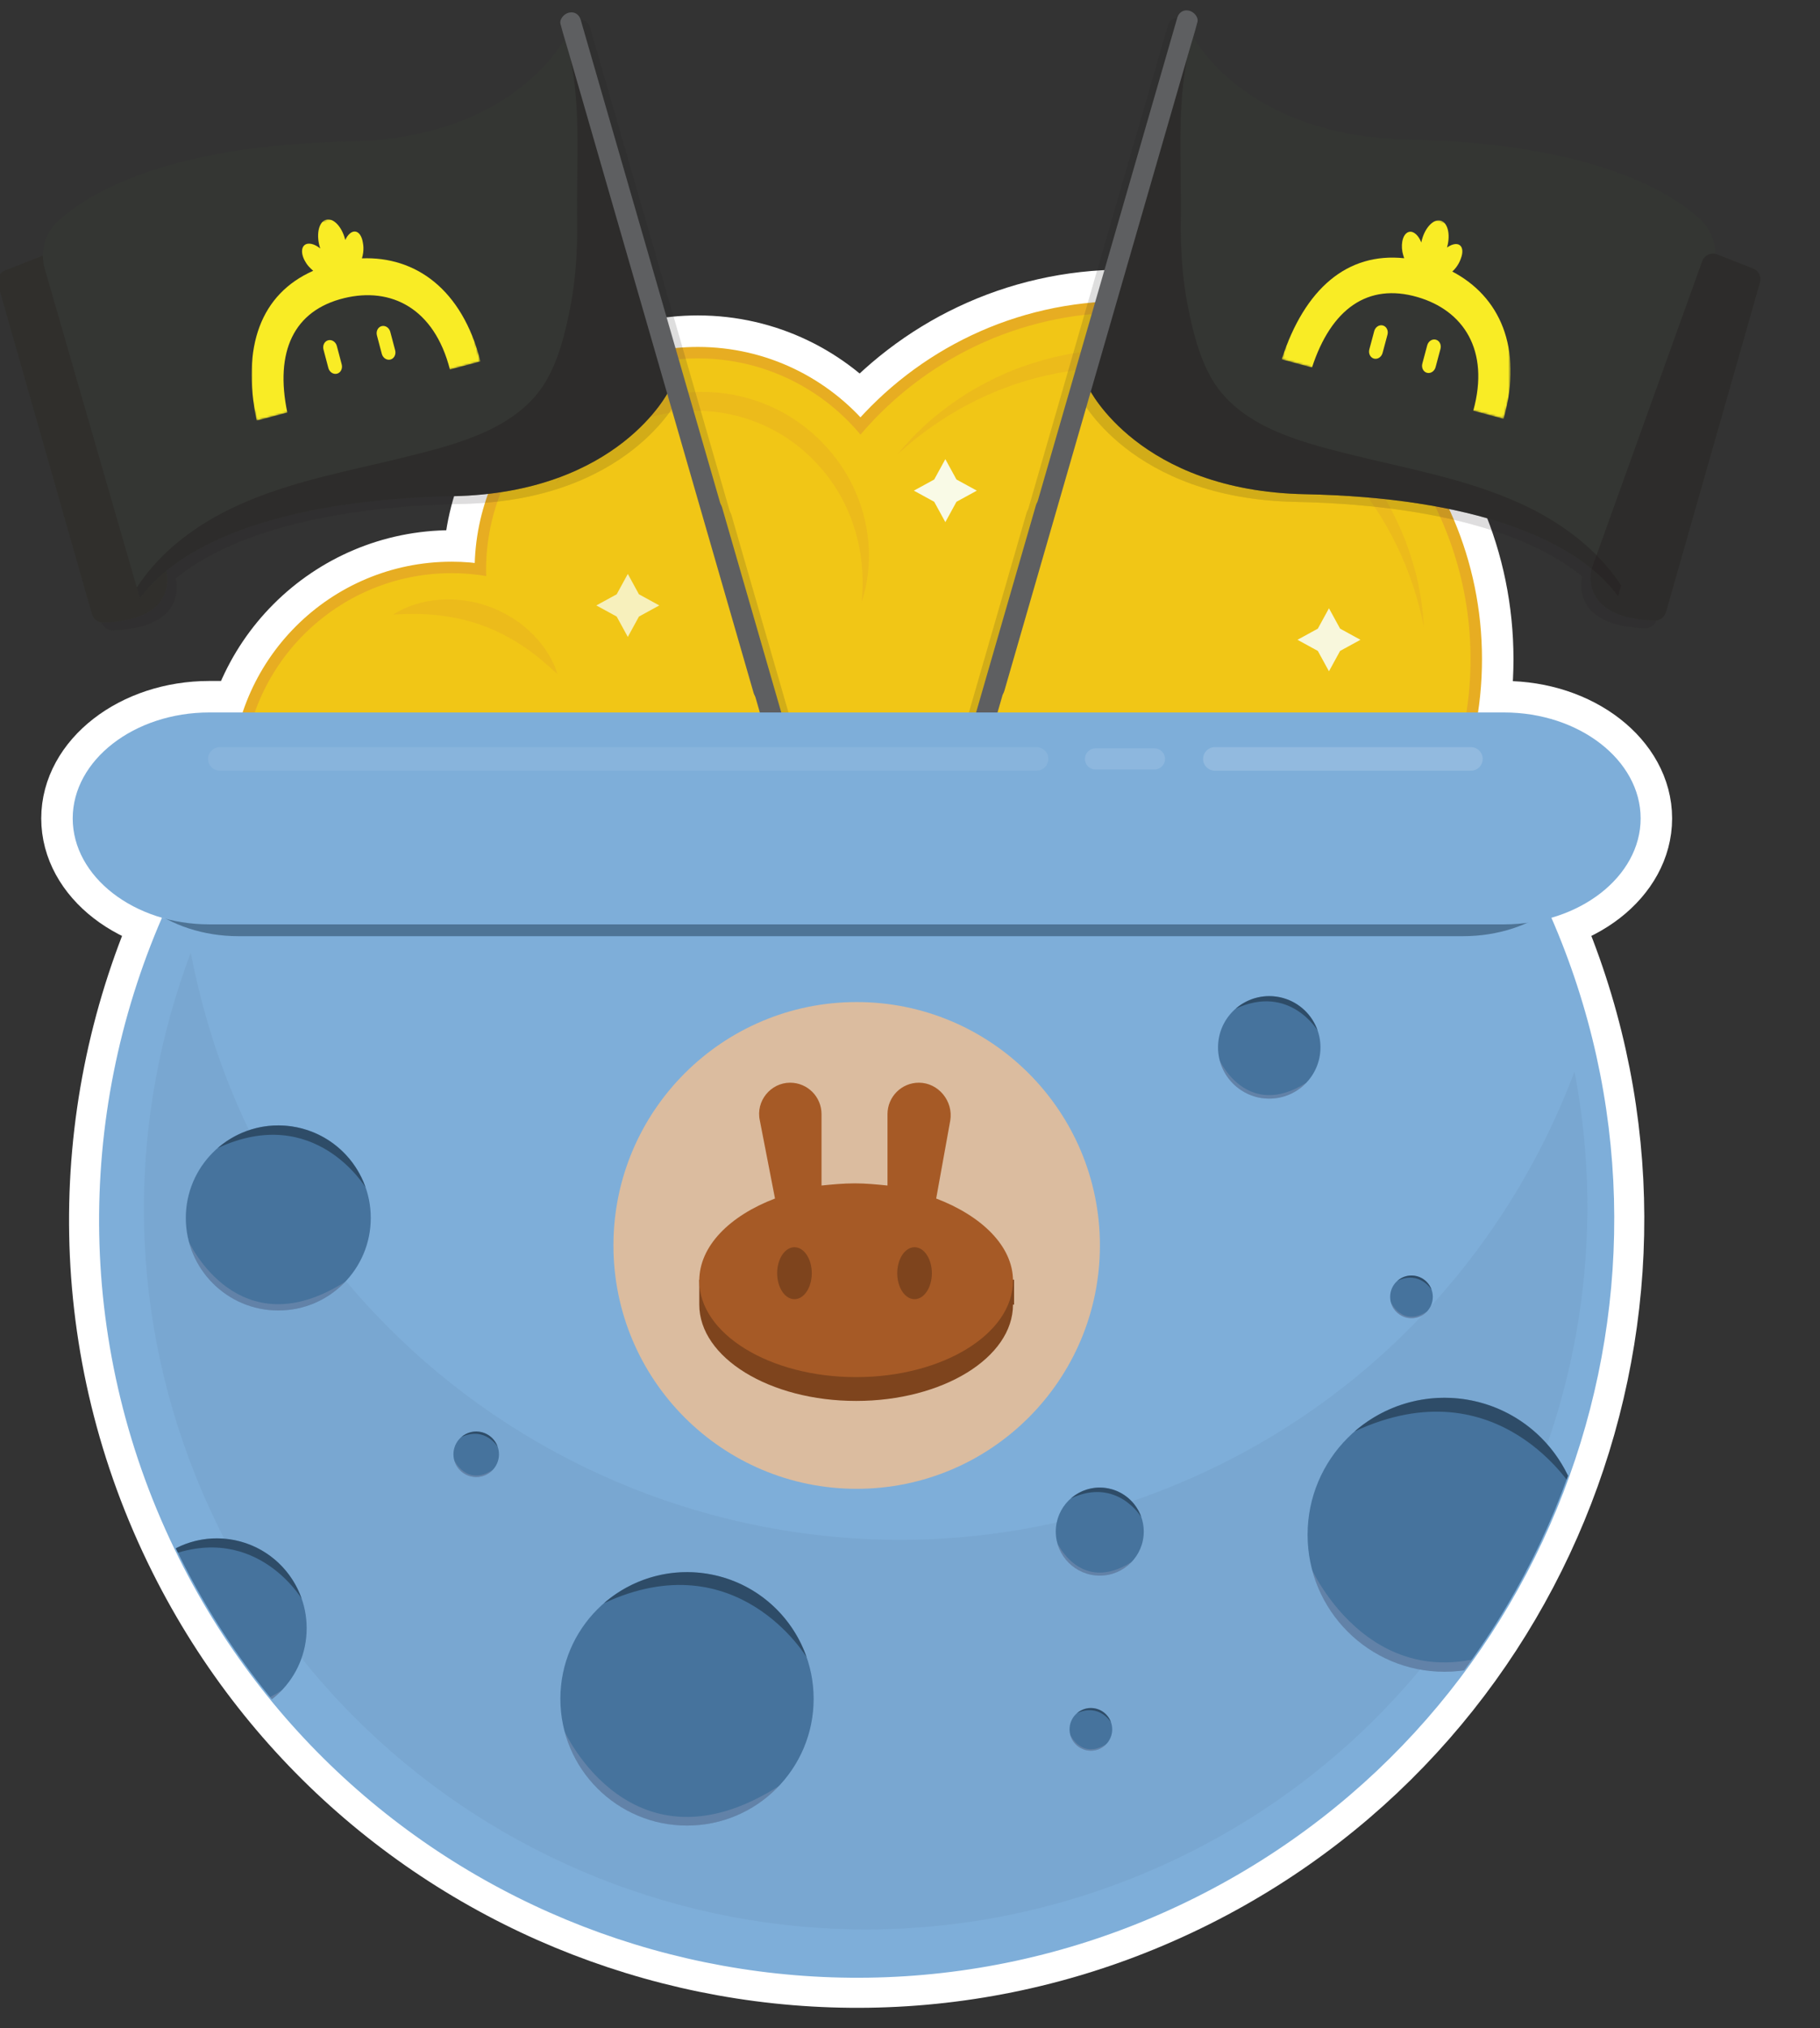 <?xml version="1.0" encoding="utf-8"?>
<!-- Generator: Adobe Illustrator 24.0.2, SVG Export Plug-In . SVG Version: 6.00 Build 0)  -->
<svg version="1.1" id="Layer_1" xmlns="http://www.w3.org/2000/svg" xmlns:xlink="http://www.w3.org/1999/xlink" x="0px" y="0px"
	 viewBox="115 60 880 980" enable-background="new 0 0 1080 1080" xml:space="preserve">
<rect x="115" y="60" width="880" height="980" fill="#333333" stroke="none"/>
<g>
	<g>
		<path fill="#FFFFFF" stroke="#FFFFFF" stroke-width="41.513" stroke-miterlimit="10" d="M658.597,211.04
			c-51.091,0-96.83,22.891-127.541,58.968c-18.783-22.503-47.034-36.828-78.638-36.828c-56.553,0-102.398,45.845-102.398,102.398
			c0,0.932,0.046,1.853,0.07,2.778c-5.427-0.902-10.992-1.395-16.675-1.395c-55.788,0-101.014,45.225-101.014,101.014
			c0,0,202.028,2.767,201.958,2.767h68.775c24.71,61.634,84.999,105.165,155.463,105.165c92.471,0,167.434-74.963,167.434-167.434
			S751.068,211.04,658.597,211.04z"/>
	</g>
	<g>
		<path opacity="0.35" fill="none" stroke="#E7AD22" stroke-width="16.605" stroke-linecap="round" stroke-miterlimit="10" d="
			M502.201,383.285"/>
		<path fill="#FFFFFF" stroke="#FFFFFF" stroke-width="30.442" stroke-miterlimit="10" d="M864.104,502.865
			c77.664,177.103,3.569,385.912-171.329,473.42c-180.54,90.331-400.124,17.202-490.455-163.337
			c-50.376-100.684-49.915-213.512-8.336-309.292"/>
		<path fill="none" d="M551.232,281.962"/>
		<path fill="#FFF4CA" d="M551.388,281.962"/>
		<path fill="#FFF4CA" d="M561.927,265.456"/>
		<g>
			<path fill="#FFFFFF" d="M908.272,455.478c0-28.161-29.72-51.201-66.045-51.201H216.206c-36.325,0-66.045,23.04-66.045,51.201
				c0,28.161,29.72,51.201,66.045,51.201h626.021C878.552,506.679,908.272,483.638,908.272,455.478z"/>
			<path fill="none" stroke="#FFFFFF" stroke-width="30.442" stroke-miterlimit="10" d="M908.272,455.478
				c0-28.161-29.72-51.201-66.045-51.201H216.206c-36.325,0-66.045,23.04-66.045,51.201c0,28.161,29.72,51.201,66.045,51.201
				h626.021C878.552,506.679,908.272,483.638,908.272,455.478z"/>
		</g>
		<path fill="#6E6099" stroke="#FFFFFF" stroke-width="16.605" stroke-miterlimit="10" d="M605.021,417.701"/>
	</g>
</g>
<g>
	<path fill="#E7AD22" stroke="#E7AD22" stroke-width="11.07" stroke-miterlimit="10" d="M658.597,211.04
		c-51.091,0-96.83,22.891-127.541,58.968c-18.783-22.503-47.034-36.828-78.638-36.828c-56.553,0-102.398,45.845-102.398,102.398
		c0,0.932,0.046,1.853,0.07,2.778c-5.427-0.902-10.992-1.395-16.675-1.395c-55.788,0-101.014,45.225-101.014,101.014
		c0,0,202.028,2.767,201.958,2.767h68.775c24.71,61.634,84.999,105.165,155.463,105.165c92.471,0,167.434-74.963,167.434-167.434
		S751.068,211.04,658.597,211.04z"/>
	<g>
		<path fill="#F1C616" d="M658.597,211.04c-51.091,0-96.83,22.891-127.541,58.968c-18.783-22.503-47.034-36.828-78.638-36.828
			c-56.553,0-102.398,45.845-102.398,102.398c0,0.932,0.046,1.853,0.07,2.778c-5.427-0.902-10.992-1.395-16.675-1.395
			c-55.788,0-101.014,45.225-101.014,101.014c0,0,202.028,2.767,201.958,2.767h68.775c24.71,61.634,84.999,105.165,155.463,105.165
			c92.471,0,167.434-74.963,167.434-167.434S751.068,211.04,658.597,211.04z"/>
		<g opacity="0.45">
			<path fill="#E7AD22" d="M548.939,279.515c4.473-5.369,9.304-10.497,14.583-15.17c1.277-1.22,2.676-2.292,4.029-3.426
				c1.366-1.118,2.715-2.263,4.156-3.285l4.267-3.158l4.417-2.955c0.739-0.49,1.475-0.988,2.23-1.453l2.299-1.338
				c1.54-0.88,3.057-1.814,4.623-2.652c3.162-1.618,6.294-3.327,9.572-4.728c6.468-3.01,13.24-5.355,20.119-7.313l5.192-1.374
				c1.743-0.408,3.501-0.748,5.254-1.125l2.634-0.545c0.882-0.156,1.771-0.274,2.656-0.413l5.322-0.8l5.356-0.529l2.681-0.257
				l2.69-0.111l5.384-0.211l5.389,0.048c1.798-0.013,3.592,0.106,5.387,0.221c1.793,0.129,3.594,0.177,5.379,0.41l5.366,0.588
				l5.335,0.829c1.786,0.24,3.539,0.658,5.303,1.019c1.761,0.374,3.531,0.714,5.266,1.199c1.742,0.457,3.491,0.888,5.226,1.371
				l5.163,1.593c6.829,2.292,13.514,5.014,19.968,8.211c6.409,3.285,12.611,6.962,18.509,11.077
				c5.888,4.131,11.441,8.72,16.65,13.652c1.281,1.256,2.599,2.473,3.846,3.761l3.693,3.908c1.211,1.32,2.346,2.709,3.52,4.059
				c1.189,1.339,2.28,2.759,3.382,4.169c8.88,11.229,15.85,23.862,20.978,37.076c2.445,6.66,4.534,13.43,5.998,20.329
				c0.644,3.469,1.361,6.91,1.759,10.405c0.496,3.475,0.719,6.982,0.958,10.465c-5.373-27.443-17.669-52.933-35.573-73.433
				c-17.811-20.541-41.038-36.125-66.708-44.476c-6.391-2.17-12.973-3.722-19.6-4.976c-6.626-1.313-13.371-1.913-20.117-2.293
				l-5.071-0.185l-5.075,0.063l-2.539,0.033l-2.534,0.154l-5.073,0.304l-5.051,0.566c-0.842,0.099-1.687,0.177-2.527,0.292
				l-2.51,0.407c-1.673,0.276-3.356,0.514-5.025,0.82l-4.983,1.063C594.528,247.31,569.575,260.653,548.939,279.515z"/>
		</g>
		<g opacity="0.45">
			<path fill="#E7AD22" d="M383.657,293.949c2.002-4.3,4.31-8.537,7.17-12.417c0.662-1.014,1.42-1.95,2.182-2.888
				c0.77-0.929,1.491-1.912,2.311-2.803c1.64-1.781,3.269-3.597,5.081-5.226c7.062-6.743,15.587-11.994,24.77-15.71
				c4.641-1.705,9.392-3.269,14.309-4.089l1.834-0.361c0.612-0.117,1.233-0.171,1.849-0.26l3.712-0.46
				c1.24-0.122,2.487-0.15,3.733-0.228c1.246-0.057,2.493-0.162,3.741-0.123c9.993-0.09,20.012,1.84,29.376,5.409
				c18.796,7.115,34.515,21.629,43.33,39.382c4.39,8.888,7.063,18.551,7.847,28.272c0.409,4.86,0.292,9.734-0.24,14.522
				c-0.282,2.394-0.666,4.768-1.161,7.111c-0.53,2.337-1.129,4.649-1.893,6.903c1.972-18.904-2.017-37.677-11.249-53.178
				c-9.238-15.469-23.507-27.649-40.121-33.978c-4.135-1.616-8.416-2.85-12.771-3.734c-1.093-0.198-2.179-0.441-3.279-0.608
				l-3.305-0.464l-3.327-0.298c-1.11-0.095-2.226-0.113-3.34-0.176c-8.928-0.338-17.891,0.95-26.523,3.516
				C410.439,267.38,394.92,278.641,383.657,293.949z"/>
		</g>
		<g opacity="0.45">
			<path fill="#E7AD22" d="M305.186,356.947c6.59-4.28,14.459-6.565,22.443-7.139c7.994-0.548,16.236,0.484,23.852,3.319
				c3.844,1.323,7.459,3.22,10.941,5.272l2.518,1.695c0.417,0.285,0.84,0.56,1.249,0.854l1.186,0.944l2.354,1.892l2.2,2.067
				l1.086,1.038l1.012,1.116c0.671,0.745,1.346,1.48,1.992,2.238l1.816,2.38l0.881,1.199l0.807,1.256l1.553,2.527
				c0.453,0.886,0.913,1.758,1.338,2.647l0.638,1.325l0.541,1.379c0.331,0.934,0.691,1.838,0.98,2.775
				c-5.82-5.264-11.33-10.08-17.434-13.959c-2.972-2.025-6.123-3.709-9.238-5.376c-0.811-0.359-1.599-0.758-2.396-1.139l-1.19-0.578
				l-1.226-0.499l-2.424-1.05l-2.483-0.9c-6.6-2.469-13.525-3.964-20.669-4.833C320.34,356.485,313.008,356.536,305.186,356.947z"/>
		</g>
		<g>
			<polygon fill="#F9FAE6" points="587.309,297.089 577.469,302.471 572.087,312.31 566.706,302.471 556.866,297.089 
				566.706,291.708 572.087,281.868 577.469,291.708 			"/>
			<polygon opacity="0.8" fill="#F9FAE6" points="433.779,352.554 423.939,357.936 418.557,367.776 413.176,357.936 
				403.336,352.554 413.176,347.173 418.557,337.333 423.939,347.173 			"/>
			<polygon opacity="0.95" fill="#F9FAE6" points="772.798,369.159 762.958,374.541 757.576,384.381 752.195,374.541 
				742.355,369.159 752.195,363.778 757.576,353.938 762.958,363.778 			"/>
		</g>
	</g>
</g>
<path opacity="0.35" fill="none" stroke="#E7AD22" stroke-width="9.686" stroke-linecap="round" stroke-miterlimit="10" d="
	M502.201,383.285"/>
<g opacity="0.15">
	<g>
		<path fill="#231F20" d="M879.939,338.947c-0.692,3.13-3.909,23.66,30.536,24.615c2.538,0.07,4.813-1.578,5.509-4.02
			l45.459-159.392c0.782-2.743-0.647-5.632-3.303-6.674l-17.419-6.834c-2.905-1.14-6.177,0.345-7.233,3.281l-53.355,148.352
			C880.054,338.498,879.989,338.717,879.939,338.947z"/>
		<path opacity="0.6" fill="#231F20" d="M879.939,338.947c-0.692,3.13-3.909,23.66,30.536,24.615c2.538,0.07,4.813-1.578,5.509-4.02
			l45.459-159.392c0.782-2.743-0.647-5.632-3.303-6.674l-17.419-6.834c-2.905-1.14-6.177,0.345-7.233,3.281l-53.355,148.352
			C880.054,338.498,879.989,338.717,879.939,338.947z"/>
		<path fill="#231F20" d="M892.804,351.824c-20.343-27.856-70.867-47.677-151.324-49.294
			c-80.456-1.618-104.516-51.072-104.516-51.072l49.548-171.43c0,0,24.06,49.454,104.516,51.072
			c69.283,1.393,116.371,16.285,141.103,38.181c6.557,5.805,9.125,14.902,6.693,23.315L892.804,351.824z"/>
		<path opacity="0.6" fill="#231F20" d="M845.601,307.016c-26.521-12.081-55.369-16.951-83.442-23.988
			c-23.62-5.92-52.221-13.434-65.554-35.864c-6.289-10.58-9.396-23.369-11.774-35.332c-2.757-13.867-3.634-28.031-3.42-42.15
			c0.436-28.878-2.571-59.176,5.233-87.302c0.126-0.453,0.289-0.856,0.48-1.216c-0.413-0.73-0.612-1.136-0.612-1.136l-49.548,171.43
			c0,0,24.06,49.454,104.516,51.071c80.456,1.618,130.981,21.438,151.324,49.294l1.502-5.195
			C882.773,328.945,865.067,315.883,845.601,307.016z"/>
	</g>
	<g>
		<g>
			<path fill="#231F20" d="M679.671,72.323c-0.837,2.898-1.675,5.797-2.512,8.695c-2.259,7.818-4.517,15.637-6.775,23.455
				c-3.361,11.636-6.722,23.271-10.084,34.906c-4.073,14.099-8.146,28.198-12.219,42.297c-4.475,15.492-8.95,30.984-13.426,46.475
				c-4.517,15.638-9.035,31.275-13.552,46.913c-4.212,14.58-8.424,29.161-12.636,43.741c-3.559,12.32-7.118,24.641-10.677,36.962
				c-2.559,8.858-5.117,17.715-7.676,26.573c-1.209,4.186-2.55,8.35-3.633,12.576c-0.046,0.18-0.103,0.357-0.154,0.534
				c-0.687,2.379,1.682,5.068,4.112,5.597c2.861,0.623,4.944-1.097,5.633-3.483c0.837-2.898,1.674-5.797,2.512-8.695
				c2.258-7.818,4.517-15.636,6.775-23.455c3.361-11.635,6.722-23.271,10.084-34.906c4.073-14.099,8.146-28.198,12.219-42.297
				c4.475-15.492,8.95-30.983,13.426-46.475c4.517-15.638,9.034-31.275,13.552-46.913c4.212-14.58,8.424-29.161,12.636-43.741
				c3.559-12.32,7.118-24.641,10.677-36.961c2.559-8.858,5.117-17.715,7.676-26.573c1.209-4.186,2.55-8.35,3.633-12.576
				c0.046-0.18,0.103-0.356,0.154-0.534c0.687-2.379-1.682-5.068-4.112-5.597C682.443,68.217,680.36,69.937,679.671,72.323
				L679.671,72.323z"/>
		</g>
	</g>
	<g>
		<circle fill="#231F20" cx="789.227" cy="217.025" r="58.816"/>
		<circle fill="#231F20" cx="789.227" cy="217.025" r="51.215"/>
		<g>
			<g>
				<defs>
					<circle id="SVGID_1_" cx="790.249" cy="212.813" r="43.338"/>
				</defs>
				<use xlink:href="#SVGID_1_"  overflow="visible" fill="#231F20"/>
				<clipPath id="SVGID_2_">
					<use xlink:href="#SVGID_1_"  overflow="visible"/>
				</clipPath>
				<g clip-path="url(#SVGID_2_)">
					<g>
						<defs>
							
								<rect id="SVGID_3_" x="773.15" y="181.224" transform="matrix(0.236 -0.972 0.972 0.236 393.628 971.27)" width="82.407" height="108.279"/>
						</defs>
						<use xlink:href="#SVGID_3_"  overflow="visible" fill="#231F20"/>
						<clipPath id="SVGID_4_">
							<use xlink:href="#SVGID_3_"  overflow="visible"/>
						</clipPath>
						<g clip-path="url(#SVGID_4_)">
							<path fill="#231F20" d="M773.54,198.347c5.867,1.423,11.733,2.847,17.693,4.292c-0.09,0.372-0.181,0.745-0.271,1.117
								c-0.384,1.583-0.861,3.144-1.152,4.749c-0.421,2.955-0.354,5.929,0.202,8.923c0.53,2.692,1.407,5.173,2.818,7.487
								c1.67,2.87,3.941,5.295,6.882,6.994c0.257,0.161,0.327,0.277,0.26,0.556c-0.455,1.467-0.514,2.932-1.248,4.331
								c-1.146,2.286-2.95,3.623-5.317,4.035c-1.137,0.217-2.207,0.155-3.324-0.116c-3.539-0.858-7.17-1.74-10.709-2.598
								c-1.676-0.407-3.191-1.07-4.34-2.433c-1.687-1.987-2.099-4.355-1.466-6.962c1.694-6.984,3.411-14.061,5.106-21.045
								c0.045-0.186,0.09-0.372,0.136-0.559c0.248-1.024-0.268-1.741-1.131-2.246c-2.24-1.332-3.603-3.438-4.178-5.944
								c0.023-0.093-0.025-0.302-0.003-0.395C773.495,198.533,773.517,198.44,773.54,198.347z M780.058,216.592
								c-0.316,1.304,0.366,2.554,1.67,2.87c1.211,0.294,2.577-0.46,2.893-1.763c0.316-1.304-0.46-2.577-1.741-2.986
								C781.741,214.535,780.304,215.172,780.058,216.592z"/>
							<path fill="#231F20" d="M799.614,221.336c-0.271,1.117-1.544,1.893-2.661,1.622c-1.117-0.271-1.893-1.544-1.6-2.755
								c0.271-1.117,1.544-1.893,2.661-1.622C799.202,218.968,800.048,220.357,799.614,221.336z"/>
							<path fill="#231F20" d="M780.058,216.592c0.246-1.419,1.682-2.057,2.8-1.786c1.304,0.316,2.057,1.682,1.741,2.986
								s-1.682,2.057-2.893,1.763C780.425,219.146,779.742,217.896,780.058,216.592z"/>
							<path fill="#231F20" d="M860.53,261.652L860.53,261.652C860.623,261.675,860.623,261.675,860.53,261.652
								c0.186,0.045,0.186,0.045,0.279,0.068s0.302-0.025,0.395-0.003c0.116-0.071,0.116-0.071,0.231-0.141l0,0
								c1.182-0.403,1.338-1.45,1.586-2.475c1.13-4.656,2.282-9.405,3.411-14.061c0.362-1.49,0.537-3.025,0.433-4.628
								c-0.434-5.528-4.279-10.405-9.866-11.761c-5.937-1.539-11.897-2.985-17.857-4.431c-10.243-2.485-20.487-4.97-30.614-7.526
								c-0.093-0.023-0.279-0.068-0.372-0.09c-0.186-0.045-0.257-0.161-0.443-0.206c-0.073-0.511,0.181-0.745,0.692-0.818
								c0.209-0.048,0.302-0.025,0.511-0.073c3.133-0.719,5.653-2.573,7.564-5.166c0.714-0.911,1.358-1.938,1.722-3.033
								c0.316-1.304-0.155-2.207-1.458-2.523c-2.514-0.61-5.029-1.22-7.52-1.923c-0.279-0.068-0.466-0.113-0.745-0.181
								c0.068-0.279,0.113-0.466,0.181-0.745c0.294-1.211,0.587-2.421,0.859-3.539c0.136-0.559,0.178-1.14,0.198-1.628
								c-0.087-2.486-2.031-4.634-4.867-4.73c-1.953-0.079-4.058,1.283-4.603,3.123c-0.455,1.467-0.816,2.957-1.177,4.447
								c-0.068,0.279-0.136,0.559-0.181,0.745l-8.846-2.146c0.068-0.279,0.136-0.559,0.203-0.838
								c0.316-1.304,0.633-2.607,0.949-3.911c0.675-3.189-1.833-6.262-5.364-5.936c-2.114,0.177-3.892,1.817-4.411,3.958
								c-0.294,1.211-0.587,2.421-0.881,3.632c-0.068,0.279-0.113,0.466-0.181,0.745c-0.279-0.068-0.559-0.136-0.838-0.203
								c-2.514-0.61-5.029-1.22-7.565-1.737c-1.211-0.294-2.136,0.271-2.337,1.504c-0.088,0.768-0.082,1.558-0.054,2.255
								c0.282,3.717,1.768,6.937,4.621,9.404c0.561,0.531,0.68,0.855,0.499,1.6c-1.604,6.612-3.185,13.13-4.789,19.742
								c-0.226,0.931-0.359,1.885-0.283,2.791c0.264,4.6,2.403,7.978,6.483,9.855c0.093,0.023,0.164,0.138,0.257,0.161l0.093,0.023
								c0,0,0.093,0.023,0.186,0.045c0.093,0.023,0.186,0.045,0.164,0.138l0,0c0.093,0.023,0.186,0.045,0.279,0.068
								c0.372,0.09,0.652,0.158,1.024,0.249c0.093,0.023,0.186,0.045,0.279,0.068c0.559,0.136,1.117,0.271,1.676,0.407
								c0.186,0.045,0.279,0.068,0.466,0.113l6.798,1.649l0,0c0.093,0.023,0.186,0.045,0.279,0.068l0,0
								c0.931,0.226,1.377,0.827,1.662,1.685c0.073,0.511,0.217,1.137,0.082,1.696c-0.023,0.093-0.023,0.093-0.045,0.186
								c-0.09,0.372-0.203,0.838-0.294,1.211c-0.023,0.093-0.023,0.093-0.045,0.186c-0.268,1.513-0.652,3.096-0.921,4.608
								c-0.472,2.351-0.943,4.701-1.415,7.052c-0.336,1.792-0.765,3.561-1.195,5.33c-0.336,1.792,0.558,3.389,2.119,3.866
								c3.725,0.904,7.357,1.785,11.081,2.688c1.304,0.316,2.647-0.344,3.243-1.58c0.757-1.493,1.536-3.078,2.199-4.594
								c0.779-1.586,1.536-3.078,2.315-4.664c0.186,0.045,0.209-0.048,0.302-0.025c7.636,1.852,15.179,3.682,22.815,5.535
								c0.466,0.113,0.514,0.322,0.516,0.717c-0.062,1.07-0.031,2.162-0.116,3.324c-0.009,2.068-0.133,4.208-0.142,6.276
								c-0.037,1.371,0.903,2.783,2.184,3.192c3.725,0.904,7.357,1.785,11.081,2.688c1.49,0.361,3.11-0.626,3.587-2.186
								c0.545-1.84,1.09-3.68,1.657-5.613c0.658-2.305,1.409-4.588,2.089-6.987c0.432-1.374,0.748-2.678,1.18-4.052
								c0.681-2.399,1.432-4.681,2.112-7.08c0.819-2.562,1.567-5.24,2.293-7.825c0.635-2.212,1.364-4.402,1.906-6.637
								c0.791-3.259,0.374-6.417-0.995-9.313c-0.071-0.116-0.118-0.325-0.166-0.533c0.186,0.045,0.279,0.068,0.372,0.09
								c3.869,1.53,6.131,6.023,5.137,10.12c-1.197,4.935-2.372,9.778-3.569,14.713c-0.226,0.931-0.359,1.885,0.228,2.718l0,0
								C859.528,261.311,859.971,261.517,860.53,261.652L860.53,261.652z M803.603,196.766c0.135-0.559,0.83-0.982,1.388-0.846
								c0.466,0.113,1.027,0.644,0.892,1.202c-0.384,1.583-0.745,3.073-1.13,4.656l-2.235-0.542
								C802.902,199.653,803.264,198.163,803.603,196.766z M798.085,218.697c1.117,0.271,1.964,1.66,1.6,2.755
								c-0.271,1.117-1.544,1.893-2.661,1.622s-1.893-1.544-1.6-2.755C795.694,219.202,796.967,218.426,798.085,218.697z
								 M785.004,192.55c0.068-0.279,0.136-0.559,0.367-0.7c0.299-0.42,0.926-0.564,1.276-0.381c0.536,0.229,0.796,0.785,0.66,1.343
								c-0.339,1.397-0.678,2.794-1.017,4.19c-0.023,0.093-0.023,0.093-0.161,0.257l-2.049-0.497
								c0.045-0.186-0.025-0.302,0.02-0.488C784.394,195.064,784.71,193.76,785.004,192.55z M793.382,240.925
								c-1.137,0.217-2.207,0.155-3.324-0.116c-3.539-0.858-7.17-1.74-10.709-2.598c-1.676-0.407-3.191-1.07-4.34-2.433
								c-1.687-1.987-2.099-4.355-1.466-6.962c1.694-6.984,3.411-14.061,5.106-21.045c0.045-0.186,0.09-0.372,0.136-0.559
								c0.248-1.024-0.268-1.741-1.131-2.246c-2.24-1.332-3.603-3.438-4.178-5.944c0.045-0.186-0.003-0.395,0.02-0.488
								c0,0,0.023-0.093,0.045-0.186l17.693,4.292c-0.09,0.372-0.181,0.745-0.271,1.117c-0.384,1.583-0.861,3.144-1.152,4.749
								c-0.421,2.955-0.354,5.929,0.202,8.923c0.53,2.692,1.407,5.173,2.818,7.487c1.67,2.87,3.941,5.295,6.882,6.994
								c0.257,0.161,0.327,0.277,0.26,0.556c-0.455,1.467-0.514,2.932-1.248,4.331C797.669,239.106,795.866,240.443,793.382,240.925
								z M853.546,243.294c-0.751,2.283-1.409,4.588-2.067,6.894c-0.909,2.935-1.725,5.892-2.634,8.827
								c-1,3.307-2.022,6.707-3.021,10.015c-0.59,2.026-1.273,4.03-1.864,6.056c-0.409,1.281-0.796,2.469-1.228,3.843l-8.567-2.078
								c-0.053-4.253,0.174-8.438,0.143-12.783c-0.279-0.068-0.443-0.206-0.629-0.251c-9.685-2.35-19.369-4.699-28.961-7.026
								c-0.745-0.181-0.768-0.088-1.112,0.519c-0.802,1.679-1.719,3.428-2.521,5.107c-0.779,1.586-1.581,3.265-2.36,4.851
								c-0.39,0.793-0.39,0.793-1.135,0.612c-2.421-0.587-4.749-1.152-7.077-1.717c-0.745-0.181-0.745-0.181-0.542-1.019
								c1.13-4.656,2.166-9.335,3.273-13.898c0.497-2.049,0.994-4.097,1.398-6.169c0.113-0.466,0.274-0.722,0.785-0.796
								c2.667-0.832,4.84-2.474,6.333-4.971c0.483-0.77,0.779-1.586,0.982-2.424c1.22-5.029,2.44-10.057,3.66-15.086
								c0.045-0.186,0.09-0.372,0.135-0.559c0.09-0.372,0.299-0.42,0.579-0.353c0.186,0.045,0.372,0.09,0.559,0.136
								c3.073,0.746,6.053,1.468,9.126,2.214l0,0l29.054,7.049l-0.023,0.093c1.49,0.361,2.887,0.7,4.377,1.062
								c0.466,0.113,0.793,0.39,0.982,0.83c0.471,0.903,0.872,1.691,1.365,2.5C854.086,237.411,854.571,240.289,853.546,243.294z"/>
							<path fill="#231F20" d="M788.121,246.436c-0.014-0.089-0.029-0.186-0.047-0.291 M788.073,246.145
								c-0.096-0.418-0.33-0.672-0.796-0.785l-0.093-0.023c-0.093-0.023-0.186-0.045-0.186-0.045l-1.024-0.249l-5.773-1.401
								c-0.093-0.023-0.279-0.068-0.372-0.09l-0.093-0.023l-0.372-0.09c-0.466-0.113-0.931-0.226-1.397-0.339l0,0l0,0
								c-0.093-0.023-0.093-0.023-0.186-0.045c-0.372-0.09-0.745-0.181-1.024-0.249l-0.722-0.274l-0.42-0.299
								c-4.43-2.061-6.896-5.716-7.141-10.804c-0.076-0.906,0.079-1.953,0.373-3.163c1.536-6.332,3.14-12.944,4.789-19.742
								c0.045-0.186,0.068-0.279,0.068-0.279s-0.093-0.023-0.164-0.138c-3.016-2.605-4.667-5.964-5.021-10.191
								c-0.099-0.813-0.082-1.696,0.029-2.557c0.11-0.861,0.593-1.631,1.287-2.054c0.694-0.423,1.623-0.592,2.461-0.389
								c1.862,0.452,3.725,0.904,5.587,1.355l1.676,0.407l0.09-0.372c0.249-1.024,0.497-2.049,0.723-2.98
								c0.655-2.701,2.803-4.644,5.427-4.895c2.021-0.2,3.908,0.554,5.22,2.055c1.219,1.479,1.743,3.381,1.385,5.266
								c-0.226,0.931-0.452,1.862-0.655,2.701c-0.068,0.279-0.136,0.559-0.226,0.931l6.612,1.604
								c0.09-0.372,0.181-0.745,0.271-1.117c0.248-1.024,0.497-2.049,0.839-3.05c0.68-2.399,3.156-4.066,5.712-4.037
								c3.231,0.094,5.852,2.702,5.967,5.885c0.051,0.604-0.085,1.163-0.172,1.93c-0.203,0.838-0.384,1.583-0.587,2.421
								c-0.068,0.279-0.136,0.559-0.181,0.745l2.701,0.655c1.49,0.361,2.98,0.723,4.47,1.084c0.931,0.226,1.702,0.709,2.125,1.403
								c0.423,0.694,0.499,1.6,0.18,2.509c-0.339,1.397-1.191,2.472-1.928,3.476c-1.75,2.336-3.923,3.978-6.426,4.949l7.077,1.717
								c7.17,1.74,14.247,3.456,21.418,5.196c6.612,1.604,12.199,2.959,17.857,4.431c5.937,1.539,10.226,6.622,10.687,12.847
								c0.127,1.51-0.071,3.138-0.43,5.023c-0.7,2.887-1.401,5.773-2.101,8.66c-0.429,1.769-0.881,3.632-1.31,5.401
								c-0.181,0.745-0.407,1.676-1.076,2.401l-2.896,1.368l0,0l0,0l-0.093-0.023c-0.559-0.136-1.281-0.409-1.936-0.963l-0.42-0.299
								l-0.025-0.302c-0.612-1.135-0.412-2.368-0.163-3.392c1.062-4.377,2.124-8.753,3.185-13.13l0.384-1.583
								c0.633-2.607-0.27-5.39-2.189-7.236c0.668,2.529,0.755,5.015,0.052,7.506c-0.384,1.583-0.861,3.144-1.316,4.611
								c-0.181,0.745-0.432,1.374-0.613,2.119l-0.771,2.771c-0.522,1.747-1.022,3.4-1.544,5.147
								c-0.432,1.374-0.841,2.655-1.273,4.03c-0.342,1.002-0.59,2.026-0.932,3.028c-0.181,0.745-0.455,1.467-0.635,2.212
								c-0.158,0.652-0.387,1.188-0.545,1.84c-0.432,1.374-0.841,2.655-1.18,4.052l-1.319,4.216
								c-0.432,1.374-0.887,2.842-1.225,4.238c-0.613,2.119-2.904,3.437-4.953,2.94c-3.725-0.904-7.357-1.785-11.081-2.688
								c-1.862-0.452-3.177-2.348-3.098-4.301c0.037-1.371,0.096-2.836,0.133-4.208l0.051-2.65c-0.005-0.79,0.06-1.465,0.054-2.255
								c-5.68-1.378-11.268-2.734-16.855-4.089l-4.935-1.197l-0.344,0.607c-0.55,1.05-1.101,2.099-1.581,3.265
								c-0.251,0.629-0.573,1.143-0.824,1.772c-0.435,0.979-0.94,1.843-1.375,2.822c-0.917,1.749-2.817,2.669-4.586,2.24
								c-1.956-0.474-3.818-0.926-5.68-1.378c-1.862-0.452-3.632-0.881-5.401-1.31c-2.235-0.542-3.552-2.834-2.965-5.255
								c0.203-0.838,0.429-1.769,0.539-2.63c0.226-0.931,0.429-1.769,0.562-2.723c0.384-1.583,0.675-3.189,0.966-4.794l1.415-7.052
								c0,0,0.203-0.838,0.294-1.211l0.023-0.093l0.045-0.186c0.039-0.159,0.026-0.402-0.054-0.917 M790.456,246.323
								c0.038,0.378,0.045,0.789-0.049,1.176c-0.023,0.093-0.045,0.186-0.09,0.372c-0.09,0.372-0.181,0.745-0.271,1.117
								c0.025,0.302,0.003,0.395-0.02,0.488l-1.347,6.772c-0.291,1.606-0.675,3.189-0.966,4.794
								c-0.226,0.931-0.429,1.769-0.562,2.723c-0.203,0.838-0.429,1.769-0.539,2.63c-0.271,1.117,0.364,2.159,1.272,2.478
								c3.445,0.836,7.077,1.717,11.081,2.688c0.745,0.181,1.625-0.197,2.015-0.99c0.435-0.979,0.94-1.843,1.375-2.822
								c0.251-0.629,0.596-1.236,0.824-1.772c0.55-1.05,1.101-2.099,1.581-3.265l0.985-2.029l0.79-0.005
								c0.093,0.023,0.302-0.025,0.488,0.02l5.587,1.355c5.773,1.401,11.454,2.779,17.227,4.179l0,0
								c0.931,0.226,1.448,0.943,1.408,1.919c-0.017,0.883-0.034,1.767-0.029,2.557l-0.051,2.65
								c-0.06,1.465-0.096,2.836-0.156,4.301c-0.017,0.883,0.547,1.809,1.385,2.012c3.725,0.904,7.357,1.785,11.081,2.688
								c0.838,0.203,1.88-0.431,2.199-1.34c0.432-1.374,0.887-2.842,1.225-4.238l1.319-4.216c0.432-1.374,0.841-2.655,1.18-4.052
								c0.158-0.652,0.387-1.188,0.545-1.84c0.181-0.745,0.455-1.467,0.635-2.212c0.342-1.002,0.59-2.026,0.932-3.028
								c0.432-1.374,0.841-2.655,1.273-4.03c0.522-1.747,1.022-3.4,1.544-5.147l0.771-2.771c0.181-0.745,0.432-1.374,0.613-2.119
								c0.455-1.467,0.932-3.028,1.293-4.518c0.678-2.794,0.402-5.72-0.896-8.5c-0.07-0.116-0.118-0.325-0.189-0.44l-0.781-2.063
								l2.094,0.311c0.093,0.023,0.279,0.068,0.466,0.113c4.312,1.736,7.02,6.83,5.89,11.486l-0.384,1.583
								c-1.062,4.377-2.124,8.753-3.185,13.13c-0.181,0.745-0.201,1.233-0.012,1.673c0.164,0.138,0.35,0.184,0.536,0.229l0.372,0.09
								l0.093,0.023c0,0,0,0,0.093,0.023l0.093,0.023c0.533-0.166,0.624-0.539,0.872-1.563c0.452-1.862,0.881-3.632,1.333-5.494
								c0.7-2.887,1.401-5.773,2.101-8.66c0.384-1.583,0.514-2.932,0.435-4.233c-0.431-5.133-4.017-9.454-8.93-10.745
								c-5.658-1.471-11.245-2.827-17.857-4.431c-7.17-1.74-14.247-3.456-21.418-5.196l-9.219-2.237l-0.279-0.068
								c-0.186-0.045-0.279-0.068-0.466-0.113c-0.186-0.045-0.257-0.161-0.443-0.206l-0.7-0.367l-0.028-0.697
								c-0.124-1.115,0.568-1.933,1.682-2.057c0.116-0.071,0.302-0.025,0.418-0.096c2.737-0.716,5.074-2.22,6.963-4.72
								c0.598-0.841,1.197-1.682,1.516-2.59c0.09-0.372,0.135-0.559-0.028-0.697c-0.07-0.116-0.327-0.277-0.607-0.344
								c-1.49-0.361-2.98-0.723-4.47-1.084L809,204.189c-0.186-0.045-0.372-0.09-0.559-0.136l-1.281-0.409l0.223-1.326
								c0.045-0.186,0.09-0.372,0.136-0.559c0.09-0.372,0.203-0.838,0.294-1.211c0.181-0.745,0.384-1.583,0.565-2.328
								c0.09-0.372,0.226-0.931,0.13-1.349c-0.082-1.696-1.419-3.499-3.744-3.669c-1.465-0.06-3.107,1.021-3.517,2.302
								c-0.319,0.909-0.568,1.933-0.816,2.957c-0.113,0.466-0.226,0.931-0.339,1.397c-0.045,0.186-0.09,0.372-0.229,0.536
								l-0.409,1.281l-10.895-2.643l0.474-1.956c0.09-0.372,0.203-0.838,0.294-1.211c0.203-0.838,0.429-1.769,0.633-2.607
								c0.294-1.211-0.017-2.37-0.883-3.271c-0.773-0.878-2.032-1.38-3.239-1.279c-1.603,0.104-2.896,1.368-3.302,3.044
								c-0.249,1.024-0.497,2.049-0.746,3.073l-0.158,0.652c-0.045,0.186-0.09,0.372-0.135,0.559l-0.409,1.281l-3.818-0.926
								c-1.862-0.452-3.725-0.904-5.587-1.355c-0.279-0.068-0.488-0.02-0.697,0.028c-0.116,0.071-0.183,0.35-0.229,0.536
								c-0.158,0.652-0.037,1.371,0.014,1.975c0.234,3.508,1.695,6.426,4.15,8.5c0.889,0.807,1.174,1.665,0.903,2.783
								c-1.649,6.798-3.253,13.409-4.789,19.742c-0.226,0.931-0.336,1.792-0.308,2.489c0.262,4.205,2.118,7.12,5.848,8.814
								c0.186,0.045,0.35,0.183,0.42,0.299l0,0c0,0,0,0,0.093,0.023l0.093,0.023c0.093,0.023,0.093,0.023,0.186,0.045
								c0.279,0.068,0.559,0.136,0.931,0.226c0,0,0.093,0.023,0.186,0.045c0.466,0.113,0.931,0.226,1.49,0.361l0.186,0.045
								c0.186,0.045,0.372,0.09,0.559,0.136l7.915,1.92l-0.023,0.093c0.886,0.412,1.473,1.245,1.713,2.289
								C790.358,245.654,790.42,245.974,790.456,246.323 M775.962,242.418C775.962,242.418,776.055,242.44,775.962,242.418
								L775.962,242.418z M806.846,222.006L806.846,222.006L806.846,222.006z M779.078,239.328c-2.142-0.52-3.705-1.392-4.924-2.871
								c-1.921-2.241-2.451-4.933-1.799-8.029c1.197-4.935,2.395-9.871,3.569-14.713l1.581-6.518
								c0.023-0.093,0.068-0.279,0.09-0.372c0.068-0.279,0.042-0.581-0.564-0.926c-2.404-1.471-3.93-3.714-4.695-6.661
								c-0.048-0.209-0.096-0.418-0.051-0.604c-0.025-0.302,0.042-0.581,0.158-0.652l0.412-0.886l0.954,0.133l18.81,4.563
								l-0.542,2.235c-0.113,0.466-0.249,1.024-0.361,1.49c-0.271,1.117-0.52,2.142-0.675,3.189
								c-0.446,2.653-0.357,5.534,0.221,8.435c0.46,2.577,1.337,5.057,2.606,7.14c1.741,2.986,3.8,5.063,6.391,6.579
								c1.12,0.666,0.894,1.597,0.827,1.877c-0.113,0.466-0.226,0.931-0.339,1.397c-0.248,1.024-0.404,2.071-0.954,3.121
								c-1.214,2.565-3.364,4.114-6.172,4.714c-1.137,0.217-2.323,0.225-3.812-0.136l-3.911-0.949
								C783.664,240.342,781.429,239.8,779.078,239.328L779.078,239.328z M775.038,199.893c0.663,1.738,1.718,3.079,3.281,3.951
								c1.797,1.126,1.831,2.613,1.628,3.452c-0.045,0.186-0.09,0.372-0.113,0.466l-1.559,6.425
								c-1.197,4.935-2.372,9.778-3.569,14.713c-0.542,2.235-0.133,4.208,1.227,5.918c0.844,0.993,2.057,1.682,3.733,2.089
								c2.235,0.542,4.563,1.107,6.798,1.649l3.911,0.949c1.117,0.271,2.001,0.288,2.813,0.19c2.066-0.386,3.615-1.489,4.485-3.448
								c0.39-0.793,0.593-1.631,0.726-2.585c0.068-0.279,0.158-0.652,0.226-0.931c-2.754-1.654-5.025-4.079-6.836-7.18
								c-1.411-2.314-2.336-5.004-2.914-7.905c-0.603-3.203-0.648-6.271-0.204-9.318c0.178-1.14,0.472-2.351,0.72-3.375
								c0.113-0.466,0.226-0.931,0.339-1.397l-14.713-3.569L775.038,199.893z M796.752,224.191L796.752,224.191
								c-0.838-0.203-1.586-0.779-2.08-1.589c-0.494-0.81-0.57-1.716-0.366-2.554c0.429-1.769,2.281-2.898,4.05-2.469l0,0
								c0.931,0.226,1.749,0.917,2.127,1.798c0.401,0.787,0.477,1.693,0.203,2.416C800.279,223.47,798.428,224.598,796.752,224.191z
								 M797.72,219.792c-0.466-0.113-1.044,0.24-1.18,0.798c-0.045,0.186-0.02,0.488,0.121,0.72
								c0.141,0.231,0.375,0.485,0.655,0.553c0.466,0.113,1.044-0.24,1.18-0.798l0.023-0.093c0.045-0.186-0.003-0.395-0.051-0.604
								C798.327,220.137,798,219.86,797.72,219.792L797.72,219.792z M786.766,198.696l-3.911-0.949l0.062-1.07
								c0.023-0.093-0.025-0.302,0.042-0.581c0.316-1.304,0.61-2.514,0.926-3.818c0.113-0.466,0.319-0.909,0.573-1.143
								c0.598-0.841,1.851-1.128,2.737-0.716c1.072,0.457,1.591,1.569,1.32,2.687c-0.271,1.117-0.542,2.235-0.791,3.259
								l-0.226,0.931c-0.068,0.279-0.206,0.443-0.229,0.536L786.766,198.696z M786.282,192.564L786.282,192.564L786.282,192.564
								L786.282,192.564z M805.599,203.167l-4.47-1.084l0.587-2.421c0.271-1.117,0.52-2.142,0.768-3.166
								c0.294-1.211,1.451-1.916,2.684-1.715c0.559,0.136,1.165,0.48,1.541,0.965c0.375,0.485,0.426,1.089,0.383,1.671
								c-0.271,1.117-0.542,2.235-0.813,3.352L805.599,203.167z"/>
							<path fill="#231F20" d="M795.423,220.319c0.246-1.419,1.682-2.057,2.8-1.786c1.304,0.316,2.057,1.682,1.741,2.986
								s-1.682,2.057-2.893,1.763C795.79,222.873,795.107,221.623,795.423,220.319z"/>
							<path fill="#231F20" d="M786.657,196.303c-1.024-0.249-2.049-0.497-3.073-0.746c0.045-0.186-0.003-0.395,0.042-0.581
								c0.384-1.583,0.271-1.117,0.678-2.794c0.09-0.372,0.274-0.722,0.435-0.979c0.415-0.491,1.343-0.66,1.88-0.431
								c0.793,0.39,1.309,1.106,1.106,1.945c-0.429,1.769-0.361,1.49-0.813,3.352C786.911,196.069,786.795,196.139,786.657,196.303z
								"/>
							<path fill="#231F20" d="M805.467,200.867c-1.024-0.249-2.049-0.497-3.073-0.746c0.045-0.186-0.003-0.395,0.042-0.581
								c0.384-1.583,0.271-1.117,0.678-2.794c0.09-0.372,0.274-0.722,0.435-0.979c0.415-0.491,1.343-0.66,1.88-0.431
								c0.815,0.296,1.216,1.084,1.035,1.829c-0.429,1.769-0.361,1.49-0.813,3.352C805.628,200.61,805.512,200.68,805.467,200.867z"
								/>
						</g>
					</g>
					<path fill="#231F20" d="M806.028,223.326l32.229,8.035l3.004-10.161c0,0-23.648-4.315-28.425-5.494
						c-0.859-0.212-1.594,0.157-1.715,0.128c-1.127,0.476-2.142,0.661-3.364,0.365L806.028,223.326z"/>
				</g>
			</g>
			<g>
				<path fill="#231F20" d="M799.879,252.671c-0.01,5.82-25.002,4.393-16.691-0.976c2.216-1.432,2.181-4.667,4.251-6.063
					c5.859-0.056,3.727,0.289,9.025-1.552C802.373,245.513,799.889,246.868,799.879,252.671z"/>
				<path fill="#231F20" stroke="#F8F2EA" stroke-width="0.419" stroke-miterlimit="10" d="M786.237,245.242
					c0,0,5.128,1.64,11.869-1.925"/>
			</g>
		</g>
	</g>
	<g>
		<g>
			<path fill="#231F20" d="M611.34,307.867c-0.837,2.898-1.675,5.797-2.512,8.695c-2.259,7.818-4.517,15.637-6.775,23.455
				c-3.361,11.635-6.722,23.271-10.084,34.906c-4.073,14.099-8.146,28.198-12.219,42.297c-4.475,15.492-8.95,30.984-13.426,46.475
				c-4.517,15.638-9.035,31.275-13.552,46.913c-4.212,14.58-8.424,29.161-12.636,43.741c-3.559,12.32-7.118,24.641-10.677,36.962
				c-2.559,8.857-5.117,17.715-7.676,26.573c-1.209,4.186-2.55,8.35-3.633,12.576c-0.046,0.18-0.103,0.357-0.154,0.534
				c-0.687,2.379,1.682,5.068,4.113,5.597c2.861,0.623,4.944-1.097,5.633-3.483c0.837-2.898,1.674-5.797,2.512-8.695
				c2.259-7.818,4.517-15.636,6.775-23.455c3.361-11.635,6.722-23.271,10.084-34.906c4.073-14.099,8.146-28.198,12.219-42.297
				c4.475-15.492,8.95-30.983,13.426-46.475c4.517-15.638,9.035-31.275,13.552-46.913c4.212-14.58,8.424-29.161,12.636-43.741
				c3.559-12.32,7.118-24.641,10.677-36.961c2.559-8.858,5.117-17.715,7.676-26.573c1.209-4.186,2.55-8.35,3.633-12.576
				c0.046-0.18,0.103-0.356,0.154-0.534c0.687-2.379-1.682-5.068-4.112-5.597C614.112,303.761,612.029,305.481,611.34,307.867
				L611.34,307.867z"/>
		</g>
	</g>
</g>
<g>
	<g>
		<path fill="#343633" d="M884.487,335.235c-0.692,3.13-3.909,23.66,30.536,24.615c2.538,0.07,4.813-1.578,5.509-4.02
			l45.459-159.392c0.782-2.743-0.647-5.632-3.303-6.674l-17.419-6.834c-2.905-1.14-6.177,0.345-7.233,3.281l-53.355,148.352
			C884.602,334.786,884.538,335.005,884.487,335.235z"/>
		<path fill="#343633" d="M897.352,348.112c-20.343-27.856-70.867-47.677-151.324-49.294
			c-80.456-1.618-104.516-51.072-104.516-51.072l49.548-171.43c0,0,24.06,49.454,104.516,51.072
			c69.283,1.393,116.371,16.285,141.103,38.181c6.557,5.805,9.125,14.902,6.693,23.315L897.352,348.112z"/>
		<path opacity="0.4" fill="#231F20" d="M850.15,303.304c-26.521-12.081-55.369-16.951-83.442-23.988
			c-23.62-5.92-52.221-13.434-65.554-35.864c-6.289-10.58-9.396-23.369-11.774-35.332c-2.757-13.867-3.633-28.031-3.42-42.15
			c0.436-28.878-2.571-59.176,5.233-87.302c0.126-0.453,0.289-0.856,0.48-1.216c-0.413-0.73-0.612-1.136-0.612-1.136l-49.548,171.43
			c0,0,24.06,49.454,104.516,51.071c80.456,1.618,130.981,21.438,151.324,49.294l1.502-5.195
			C887.321,325.233,869.615,312.171,850.15,303.304z"/>
		<path opacity="0.4" fill="#231F20" d="M884.487,335.235c-0.692,3.13-3.909,23.66,30.536,24.615c2.538,0.07,4.813-1.578,5.509-4.02
			l45.459-159.392c0.782-2.743-0.647-5.632-3.303-6.674l-17.419-6.834c-2.905-1.14-6.177,0.345-7.233,3.281l-53.355,148.352
			C884.602,334.786,884.538,335.005,884.487,335.235z"/>
	</g>
	<g>
		<g>
			<path fill="#5E5F61" d="M684.219,68.611c-0.837,2.898-1.675,5.797-2.512,8.695c-2.258,7.818-4.517,15.637-6.775,23.455
				c-3.361,11.635-6.722,23.271-10.084,34.906c-4.073,14.099-8.146,28.198-12.219,42.297c-4.475,15.492-8.95,30.984-13.426,46.475
				c-4.517,15.638-9.035,31.275-13.552,46.913c-4.212,14.58-8.424,29.161-12.636,43.741c-3.559,12.32-7.118,24.641-10.677,36.962
				c-2.559,8.857-5.117,17.715-7.676,26.573c-1.209,4.186-2.55,8.35-3.633,12.576c-0.046,0.18-0.103,0.357-0.154,0.534
				c-0.687,2.379,1.682,5.068,4.112,5.597c2.861,0.623,4.944-1.097,5.633-3.483c0.837-2.898,1.674-5.797,2.512-8.695
				c2.259-7.818,4.517-15.636,6.776-23.455c3.361-11.635,6.722-23.271,10.084-34.906c4.073-14.099,8.146-28.198,12.219-42.297
				c4.475-15.492,8.95-30.983,13.426-46.475c4.517-15.638,9.035-31.275,13.552-46.913c4.212-14.58,8.424-29.161,12.636-43.741
				c3.559-12.32,7.118-24.641,10.677-36.961c2.559-8.858,5.117-17.715,7.676-26.573c1.209-4.186,2.55-8.35,3.633-12.576
				c0.046-0.18,0.103-0.356,0.154-0.534c0.687-2.379-1.682-5.068-4.112-5.597C686.992,64.505,684.909,66.225,684.219,68.611
				L684.219,68.611z"/>
		</g>
	</g>
	<g>
		<g>
			<path fill="#5E5F61" d="M615.888,304.155c-0.837,2.898-1.675,5.797-2.512,8.695c-2.259,7.818-4.517,15.637-6.775,23.455
				c-3.361,11.635-6.722,23.271-10.084,34.906c-4.073,14.099-8.146,28.198-12.219,42.297c-4.475,15.492-8.95,30.984-13.425,46.475
				c-4.517,15.638-9.035,31.275-13.552,46.913c-4.212,14.58-8.424,29.161-12.636,43.741c-3.559,12.32-7.118,24.641-10.677,36.962
				c-2.559,8.857-5.117,17.715-7.676,26.573c-1.209,4.186-2.55,8.35-3.633,12.576c-0.046,0.18-0.103,0.357-0.154,0.534
				c-0.687,2.379,1.682,5.068,4.112,5.597c2.861,0.623,4.944-1.097,5.633-3.483c0.837-2.898,1.674-5.797,2.512-8.695
				c2.259-7.818,4.517-15.636,6.776-23.455c3.361-11.635,6.722-23.271,10.084-34.906c4.073-14.099,8.146-28.198,12.219-42.297
				c4.475-15.492,8.95-30.983,13.426-46.475c4.517-15.638,9.035-31.275,13.552-46.913c4.212-14.58,8.424-29.161,12.636-43.741
				c3.559-12.32,7.118-24.641,10.677-36.961c2.559-8.858,5.117-17.715,7.676-26.573c1.209-4.186,2.55-8.35,3.633-12.576
				c0.046-0.18,0.103-0.356,0.154-0.534c0.687-2.379-1.682-5.068-4.112-5.597C618.66,300.049,616.577,301.769,615.888,304.155
				L615.888,304.155z"/>
		</g>
	</g>
</g>
<g opacity="0.15">
	<g>
		<path fill="#231F20" d="M200.061,339.911c0.692,3.13,3.909,23.66-30.536,24.615c-2.538,0.07-4.813-1.578-5.509-4.02
			l-45.459-159.392c-0.782-2.743,0.647-5.632,3.303-6.674l17.419-6.834c2.905-1.14,6.177,0.345,7.233,3.281l53.355,148.352
			C199.946,339.462,200.011,339.681,200.061,339.911z"/>
		<path opacity="0.6" fill="#231F20" d="M200.061,339.911c0.692,3.13,3.909,23.66-30.536,24.615c-2.538,0.07-4.813-1.578-5.509-4.02
			l-45.459-159.392c-0.782-2.743,0.647-5.632,3.303-6.674l17.419-6.834c2.905-1.14,6.177,0.345,7.233,3.281l53.355,148.352
			C199.946,339.462,200.011,339.681,200.061,339.911z"/>
		<path fill="#231F20" d="M187.196,352.788c20.343-27.856,70.867-47.677,151.324-49.294c80.456-1.618,104.516-51.072,104.516-51.072
			l-49.548-171.43c0,0-24.06,49.454-104.516,51.072c-69.283,1.393-116.371,16.285-141.103,38.181
			c-6.557,5.805-9.125,14.902-6.693,23.315L187.196,352.788z"/>
		<path opacity="0.6" fill="#231F20" d="M234.399,307.98c26.521-12.081,55.369-16.951,83.442-23.988
			c23.62-5.92,52.221-13.434,65.554-35.864c6.289-10.58,9.396-23.369,11.774-35.332c2.757-13.867,3.634-28.031,3.42-42.15
			c-0.436-28.878,2.571-59.176-5.233-87.302c-0.126-0.453-0.289-0.856-0.48-1.216c0.413-0.73,0.612-1.136,0.612-1.136l49.548,171.43
			c0,0-24.06,49.454-104.516,51.071c-80.456,1.618-130.981,21.438-151.324,49.294l-1.502-5.195
			C197.227,329.909,214.933,316.847,234.399,307.98z"/>
	</g>
	<g>
		<g>
			<path fill="#231F20" d="M400.329,73.287c0.837,2.898,1.675,5.797,2.512,8.695c2.259,7.818,4.517,15.637,6.775,23.455
				c3.361,11.636,6.722,23.271,10.084,34.906c4.073,14.099,8.146,28.198,12.219,42.297c4.475,15.492,8.95,30.984,13.426,46.475
				c4.517,15.638,9.035,31.275,13.552,46.913c4.212,14.58,8.424,29.161,12.636,43.741c3.559,12.32,7.118,24.641,10.677,36.962
				c2.559,8.858,5.117,17.715,7.676,26.573c1.209,4.186,2.55,8.35,3.633,12.576c0.046,0.18,0.103,0.357,0.154,0.534
				c0.687,2.379-1.682,5.068-4.113,5.597c-2.861,0.623-4.944-1.097-5.633-3.483c-0.837-2.898-1.674-5.797-2.512-8.695
				c-2.259-7.818-4.517-15.636-6.775-23.455c-3.361-11.635-6.722-23.271-10.084-34.906c-4.073-14.099-8.146-28.198-12.219-42.297
				c-4.475-15.492-8.95-30.983-13.426-46.475c-4.517-15.638-9.035-31.275-13.552-46.913c-4.212-14.58-8.424-29.161-12.636-43.741
				c-3.559-12.32-7.118-24.641-10.677-36.961c-2.559-8.858-5.117-17.715-7.676-26.573c-1.209-4.186-2.55-8.35-3.633-12.576
				c-0.046-0.18-0.103-0.356-0.154-0.534c-0.687-2.379,1.682-5.068,4.112-5.597C397.557,69.181,399.64,70.901,400.329,73.287
				L400.329,73.287z"/>
		</g>
	</g>
	<g>
		<circle fill="#231F20" cx="290.773" cy="217.989" r="58.816"/>
		<circle fill="#231F20" cx="290.773" cy="217.989" r="51.215"/>
		<g>
			<g>
				<defs>
					<circle id="SVGID_5_" cx="289.751" cy="213.777" r="43.338"/>
				</defs>
				<use xlink:href="#SVGID_5_"  overflow="visible" fill="#231F20"/>
				<clipPath id="SVGID_6_">
					<use xlink:href="#SVGID_5_"  overflow="visible"/>
				</clipPath>
				<g clip-path="url(#SVGID_6_)">
					<g>
						<defs>
							
								<rect id="SVGID_7_" x="211.507" y="195.124" transform="matrix(0.972 -0.236 0.236 0.972 -48.229 69.292)" width="108.279" height="82.407"/>
						</defs>
						<use xlink:href="#SVGID_7_"  overflow="visible" fill="#231F20"/>
						<clipPath id="SVGID_8_">
							<use xlink:href="#SVGID_7_"  overflow="visible"/>
						</clipPath>
						<g clip-path="url(#SVGID_8_)">
							<path fill="#231F20" d="M306.505,199.497c0.023,0.093-0.025,0.302-0.003,0.395c-0.575,2.506-1.938,4.611-4.178,5.944
								c-0.863,0.505-1.38,1.222-1.131,2.246c0.045,0.186,0.09,0.372,0.136,0.559c1.694,6.984,3.411,14.061,5.106,21.045
								c0.633,2.607,0.221,4.975-1.466,6.962c-1.148,1.363-2.664,2.027-4.34,2.433c-3.539,0.858-7.17,1.74-10.709,2.598
								c-1.117,0.271-2.187,0.333-3.324,0.116c-2.368-0.412-4.171-1.749-5.317-4.035c-0.734-1.4-0.793-2.864-1.248-4.331
								c-0.068-0.279,0.003-0.395,0.26-0.556c2.94-1.699,5.211-4.124,6.882-6.994c1.411-2.314,2.288-4.795,2.818-7.487
								c0.555-2.994,0.623-5.969,0.202-8.923c-0.291-1.606-0.768-3.166-1.152-4.749c-0.09-0.372-0.181-0.745-0.271-1.117
								c5.96-1.446,11.826-2.869,17.693-4.292C306.483,199.404,306.505,199.497,306.505,199.497z M297.119,215.677
								c-1.281,0.409-2.057,1.682-1.741,2.986c0.316,1.304,1.682,2.057,2.893,1.763c1.304-0.316,1.986-1.567,1.67-2.87
								C299.696,216.137,298.259,215.499,297.119,215.677z"/>
							<path fill="#231F20" d="M280.386,222.3c0.271,1.117,1.544,1.893,2.661,1.622c1.117-0.271,1.893-1.544,1.6-2.755
								c-0.271-1.117-1.544-1.893-2.661-1.622C280.798,219.933,279.952,221.321,280.386,222.3z"/>
							<path fill="#231F20" d="M299.942,217.556c-0.246-1.419-1.682-2.057-2.8-1.786c-1.304,0.316-2.057,1.682-1.741,2.986
								c0.316,1.304,1.682,2.057,2.893,1.763C299.575,220.11,300.258,218.86,299.942,217.556z"/>
							<path fill="#231F20" d="M219.47,262.617c0.559-0.136,1.002-0.342,1.679-0.802l0,0c0.587-0.833,0.454-1.786,0.228-2.718
								c-1.197-4.935-2.372-9.778-3.569-14.713c-0.994-4.097,1.268-8.59,5.137-10.12c0.093-0.023,0.186-0.045,0.372-0.09
								c-0.048,0.209-0.096,0.418-0.166,0.533c-1.368,2.896-1.785,6.053-0.995,9.313c0.542,2.235,1.271,4.425,1.906,6.637
								c0.726,2.585,1.474,5.263,2.293,7.825c0.68,2.399,1.432,4.681,2.112,7.08c0.432,1.374,0.748,2.678,1.18,4.052
								c0.68,2.399,1.432,4.681,2.089,6.987c0.568,1.933,1.113,3.773,1.657,5.613c0.477,1.56,2.097,2.548,3.587,2.186
								c3.725-0.904,7.357-1.785,11.081-2.688c1.281-0.409,2.221-1.821,2.184-3.192c-0.009-2.069-0.133-4.208-0.142-6.276
								c-0.085-1.163-0.054-2.255-0.116-3.324c0.003-0.395,0.051-0.604,0.516-0.717c7.636-1.853,15.179-3.682,22.815-5.535
								c0.093-0.023,0.116,0.071,0.302,0.025c0.779,1.586,1.536,3.078,2.315,4.664c0.663,1.515,1.443,3.101,2.199,4.594
								c0.596,1.236,1.939,1.896,3.243,1.58c3.725-0.904,7.357-1.785,11.081-2.688c1.56-0.477,2.455-2.075,2.119-3.866
								c-0.429-1.769-0.858-3.539-1.195-5.33c-0.472-2.351-0.943-4.701-1.415-7.052c-0.268-1.513-0.652-3.096-0.921-4.608
								c-0.023-0.093-0.023-0.093-0.045-0.186c-0.09-0.372-0.203-0.838-0.294-1.211c-0.023-0.093-0.023-0.093-0.045-0.186
								c-0.136-0.559,0.008-1.185,0.082-1.696c0.285-0.858,0.731-1.459,1.662-1.685l0,0c0.093-0.023,0.186-0.045,0.279-0.068l0,0
								l6.798-1.649c0.186-0.045,0.279-0.068,0.466-0.113c0.559-0.136,1.117-0.271,1.676-0.407c0.093-0.023,0.186-0.045,0.279-0.068
								c0.372-0.09,0.652-0.158,1.024-0.249c0.093-0.023,0.186-0.045,0.279-0.068l0,0c-0.023-0.093,0.071-0.116,0.164-0.138
								c0.093-0.023,0.186-0.045,0.186-0.045l0.093-0.023c0.093-0.023,0.164-0.138,0.257-0.161c4.08-1.877,6.219-5.256,6.483-9.855
								c0.076-0.906-0.057-1.86-0.283-2.791c-1.604-6.612-3.185-13.13-4.789-19.742c-0.181-0.745-0.062-1.07,0.499-1.6
								c2.853-2.467,4.339-5.687,4.621-9.404c0.028-0.697,0.034-1.487-0.054-2.255c-0.201-1.233-1.126-1.797-2.337-1.504
								c-2.537,0.517-5.051,1.127-7.565,1.737c-0.279,0.068-0.559,0.136-0.838,0.203c-0.068-0.279-0.113-0.466-0.181-0.745
								c-0.294-1.211-0.587-2.421-0.881-3.632c-0.52-2.142-2.298-3.781-4.411-3.958c-3.53-0.327-6.039,2.747-5.364,5.936
								c0.316,1.304,0.633,2.607,0.949,3.911c0.068,0.279,0.136,0.559,0.203,0.838l-8.846,2.146
								c-0.045-0.186-0.113-0.466-0.181-0.745c-0.361-1.49-0.723-2.98-1.178-4.447c-0.545-1.84-2.65-3.202-4.603-3.123
								c-2.836,0.096-4.78,2.244-4.867,4.73c0.02,0.488,0.062,1.07,0.198,1.628c0.271,1.117,0.565,2.328,0.858,3.539
								c0.068,0.279,0.113,0.466,0.181,0.745c-0.279,0.068-0.466,0.113-0.745,0.181c-2.492,0.703-5.006,1.313-7.52,1.923
								c-1.304,0.316-1.775,1.219-1.459,2.523c0.364,1.095,1.008,2.122,1.722,3.033c1.911,2.593,4.431,4.447,7.564,5.166
								c0.209,0.048,0.302,0.025,0.511,0.073c0.511,0.073,0.765,0.307,0.692,0.818c-0.186,0.045-0.257,0.161-0.443,0.206
								c-0.093,0.023-0.279,0.068-0.372,0.09c-10.128,2.556-20.371,5.041-30.614,7.526c-5.96,1.446-11.919,2.892-17.857,4.431
								c-5.587,1.355-9.433,6.232-9.866,11.761c-0.104,1.603,0.071,3.138,0.433,4.628c1.13,4.656,2.282,9.405,3.411,14.061
								c0.249,1.024,0.404,2.071,1.586,2.475l0,0c0.116,0.071,0.116,0.071,0.231,0.141c0.093-0.023,0.302,0.025,0.395,0.003
								S219.284,262.662,219.47,262.617C219.377,262.639,219.377,262.639,219.47,262.617L219.47,262.617L219.47,262.617z
								 M277.482,202.2l-2.235,0.542c-0.384-1.583-0.746-3.073-1.13-4.656c-0.136-0.559,0.426-1.089,0.892-1.202
								c0.559-0.136,1.253,0.288,1.389,0.846C276.736,199.127,277.098,200.617,277.482,202.2z M284.577,221.284
								c0.294,1.211-0.482,2.483-1.6,2.755c-1.117,0.271-2.39-0.505-2.661-1.622c-0.364-1.095,0.482-2.483,1.6-2.755
								C283.033,219.39,284.306,220.166,284.577,221.284z M295.9,197.239c0.045,0.186-0.025,0.302,0.02,0.488l-2.049,0.497
								c-0.138-0.164-0.138-0.164-0.161-0.257c-0.339-1.397-0.678-2.794-1.017-4.19c-0.136-0.559,0.124-1.115,0.66-1.343
								c0.35-0.183,0.976-0.04,1.276,0.381c0.231,0.141,0.299,0.42,0.367,0.7C295.29,194.724,295.606,196.028,295.9,197.239z
								 M281.278,237.762c-0.734-1.4-0.793-2.864-1.248-4.331c-0.068-0.279,0.003-0.395,0.26-0.556
								c2.94-1.699,5.211-4.124,6.882-6.994c1.411-2.314,2.288-4.795,2.818-7.487c0.555-2.994,0.623-5.969,0.202-8.923
								c-0.291-1.606-0.768-3.166-1.152-4.749c-0.09-0.372-0.181-0.745-0.271-1.117l17.693-4.292
								c0.023,0.093,0.045,0.186,0.045,0.186c0.023,0.093-0.025,0.302,0.02,0.488c-0.575,2.506-1.938,4.611-4.178,5.944
								c-0.863,0.505-1.38,1.222-1.131,2.246c0.045,0.186,0.09,0.372,0.136,0.559c1.694,6.984,3.411,14.061,5.106,21.045
								c0.633,2.607,0.221,4.975-1.466,6.962c-1.148,1.363-2.664,2.027-4.34,2.433c-3.539,0.858-7.17,1.74-10.709,2.598
								c-1.117,0.271-2.187,0.333-3.324,0.116C284.134,241.407,282.331,240.07,281.278,237.762z M227.443,235.736
								c0.494-0.81,0.894-1.597,1.365-2.5c0.189-0.44,0.516-0.717,0.982-0.83c1.49-0.361,2.887-0.7,4.377-1.062l-0.023-0.093
								l29.054-7.049l0,0c3.073-0.746,6.053-1.468,9.126-2.214c0.186-0.045,0.372-0.09,0.559-0.136
								c0.279-0.068,0.488-0.02,0.579,0.353c0.045,0.186,0.09,0.372,0.136,0.559c1.22,5.029,2.44,10.057,3.66,15.086
								c0.203,0.838,0.5,1.654,0.982,2.424c1.493,2.497,3.666,4.139,6.333,4.971c0.511,0.073,0.672,0.33,0.785,0.796
								c0.404,2.071,0.901,4.12,1.398,6.169c1.107,4.563,2.143,9.242,3.273,13.898c0.203,0.838,0.203,0.838-0.542,1.019
								c-2.328,0.565-4.656,1.13-7.077,1.717c-0.745,0.181-0.745,0.181-1.135-0.612c-0.779-1.586-1.581-3.265-2.36-4.851
								c-0.802-1.679-1.719-3.428-2.521-5.107c-0.344-0.607-0.367-0.7-1.112-0.519c-9.591,2.327-19.276,4.676-28.961,7.026
								c-0.186,0.045-0.35,0.183-0.629,0.251c-0.03,4.346,0.196,8.531,0.143,12.783l-8.567,2.078
								c-0.432-1.374-0.819-2.562-1.228-3.843c-0.59-2.026-1.273-4.03-1.864-6.056c-1-3.307-2.022-6.707-3.021-10.015
								c-0.909-2.935-1.725-5.892-2.634-8.827c-0.658-2.305-1.316-4.611-2.067-6.894
								C225.429,241.253,225.914,238.375,227.443,235.736z"/>
							<path fill="#231F20" d="M291.927,247.109c-0.018,0.106-0.034,0.203-0.047,0.291 M291.879,247.4
								c-0.08,0.515-0.093,0.758-0.054,0.917l0.045,0.186l0.023,0.093c0.09,0.372,0.294,1.211,0.294,1.211l1.415,7.052
								c0.291,1.606,0.582,3.211,0.966,4.794c0.133,0.954,0.336,1.792,0.562,2.723c0.11,0.861,0.336,1.792,0.539,2.63
								c0.587,2.421-0.73,4.713-2.965,5.255c-1.769,0.429-3.539,0.858-5.401,1.31c-1.862,0.452-3.725,0.904-5.68,1.378
								c-1.769,0.429-3.669-0.49-4.586-2.24c-0.435-0.979-0.94-1.843-1.375-2.822c-0.251-0.629-0.573-1.143-0.824-1.772
								c-0.48-1.165-1.03-2.215-1.581-3.265l-0.344-0.607l-4.935,1.197c-5.587,1.355-11.174,2.711-16.855,4.089
								c-0.006,0.79,0.06,1.465,0.054,2.255l0.051,2.65c0.037,1.371,0.096,2.836,0.133,4.208c0.079,1.953-1.235,3.849-3.098,4.301
								c-3.725,0.904-7.357,1.785-11.081,2.688c-2.049,0.497-4.34-0.82-4.953-2.94c-0.339-1.397-0.793-2.864-1.225-4.238
								l-1.319-4.216c-0.339-1.397-0.748-2.678-1.18-4.052c-0.158-0.652-0.387-1.188-0.545-1.84
								c-0.181-0.745-0.455-1.467-0.635-2.212c-0.342-1.002-0.59-2.026-0.932-3.028c-0.432-1.374-0.841-2.655-1.273-4.03
								c-0.522-1.747-1.022-3.4-1.544-5.147l-0.771-2.771c-0.181-0.745-0.432-1.374-0.613-2.119
								c-0.455-1.467-0.932-3.028-1.316-4.611c-0.703-2.492-0.616-4.978,0.052-7.506c-1.919,1.846-2.821,4.628-2.189,7.236
								l0.384,1.583c1.062,4.377,2.124,8.753,3.185,13.13c0.249,1.024,0.449,2.257-0.163,3.392l-0.025,0.302l-0.42,0.299
								c-0.655,0.553-1.377,0.827-1.936,0.963l-0.093,0.023l0,0l0,0l-2.896-1.368c-0.669-0.725-0.895-1.656-1.076-2.401
								c-0.429-1.769-0.881-3.632-1.31-5.401c-0.7-2.887-1.401-5.773-2.101-8.66c-0.359-1.885-0.557-3.513-0.43-5.023
								c0.462-6.225,4.75-11.308,10.687-12.847c5.658-1.471,11.245-2.827,17.857-4.431c7.17-1.74,14.247-3.456,21.418-5.196
								l7.077-1.717c-2.503-0.97-4.676-2.612-6.426-4.949c-0.737-1.004-1.589-2.08-1.928-3.476c-0.319-0.909-0.243-1.814,0.18-2.509
								c0.423-0.694,1.194-1.177,2.125-1.403c1.49-0.361,2.98-0.723,4.47-1.084l2.701-0.655c-0.045-0.186-0.113-0.466-0.181-0.745
								c-0.203-0.838-0.384-1.583-0.587-2.421c-0.088-0.768-0.223-1.326-0.172-1.93c0.115-3.183,2.736-5.791,5.967-5.885
								c2.557-0.029,5.032,1.639,5.712,4.037c0.342,1.002,0.59,2.026,0.839,3.05c0.09,0.372,0.181,0.745,0.271,1.117l6.612-1.604
								c-0.09-0.372-0.158-0.652-0.226-0.931c-0.203-0.838-0.429-1.769-0.655-2.701c-0.359-1.885,0.166-3.787,1.385-5.266
								c1.312-1.501,3.2-2.255,5.22-2.055c2.624,0.251,4.772,2.195,5.427,4.895c0.226,0.931,0.474,1.956,0.723,2.98l0.09,0.372
								l1.676-0.407c1.862-0.452,3.725-0.904,5.587-1.355c0.838-0.203,1.767-0.034,2.461,0.389c0.694,0.423,1.177,1.193,1.287,2.054
								c0.11,0.861,0.127,1.744,0.029,2.557c-0.355,4.227-2.005,7.586-5.021,10.191c-0.071,0.116-0.164,0.138-0.164,0.138
								s0.023,0.093,0.068,0.279c1.649,6.798,3.253,13.409,4.789,19.742c0.294,1.211,0.449,2.257,0.373,3.163
								c-0.245,5.088-2.71,8.743-7.141,10.804l-0.42,0.299l-0.722,0.274c-0.279,0.068-0.652,0.158-1.024,0.249
								c-0.093,0.023-0.093,0.023-0.186,0.045l0,0l0,0c-0.466,0.113-0.931,0.226-1.397,0.339l-0.372,0.09l-0.093,0.023
								c-0.093,0.023-0.279,0.068-0.372,0.09l-5.773,1.401l-1.024,0.249c0,0-0.093,0.023-0.186,0.045l-0.093,0.023
								c-0.466,0.113-0.7,0.367-0.796,0.785 M289.544,247.287c0.035-0.349,0.098-0.669,0.133-0.915
								c0.24-1.044,0.827-1.877,1.713-2.289l-0.023-0.093l7.915-1.92c0.186-0.045,0.372-0.09,0.559-0.136l0.186-0.045
								c0.559-0.136,1.024-0.249,1.49-0.361c0.093-0.023,0.186-0.045,0.186-0.045c0.372-0.09,0.652-0.158,0.931-0.226
								c0.093-0.023,0.093-0.023,0.186-0.045l0.093-0.023c0.093-0.023,0.093-0.023,0.093-0.023l0,0
								c0.071-0.116,0.234-0.254,0.42-0.299c3.73-1.694,5.587-4.609,5.848-8.814c0.028-0.697-0.082-1.558-0.308-2.489
								c-1.536-6.332-3.14-12.944-4.789-19.742c-0.271-1.117,0.014-1.975,0.903-2.783c2.455-2.075,3.916-4.993,4.15-8.5
								c0.051-0.604,0.172-1.324,0.014-1.975c-0.045-0.186-0.113-0.466-0.229-0.536c-0.209-0.048-0.418-0.096-0.697-0.028
								c-1.862,0.452-3.725,0.904-5.587,1.355l-3.818,0.926l-0.409-1.281c-0.045-0.186-0.09-0.372-0.136-0.559l-0.158-0.652
								c-0.249-1.024-0.497-2.049-0.746-3.073c-0.407-1.676-1.699-2.94-3.302-3.044c-1.208-0.101-2.466,0.401-3.239,1.279
								c-0.866,0.9-1.176,2.06-0.883,3.271c0.203,0.838,0.429,1.769,0.633,2.607c0.09,0.372,0.203,0.838,0.294,1.211l0.474,1.956
								l-10.895,2.643l-0.409-1.281c-0.138-0.164-0.184-0.35-0.229-0.536c-0.113-0.466-0.226-0.931-0.339-1.397
								c-0.249-1.024-0.497-2.049-0.816-2.957c-0.409-1.281-2.052-2.362-3.517-2.302c-2.325,0.17-3.663,1.973-3.744,3.669
								c-0.096,0.418,0.04,0.976,0.13,1.349c0.181,0.745,0.384,1.583,0.565,2.328c0.09,0.372,0.203,0.838,0.294,1.211
								c0.045,0.186,0.09,0.372,0.136,0.559l0.223,1.326l-1.281,0.409c-0.186,0.045-0.372,0.09-0.559,0.136l-3.073,0.746
								c-1.49,0.361-2.98,0.723-4.47,1.084c-0.279,0.068-0.536,0.229-0.607,0.344c-0.164,0.138-0.118,0.325-0.028,0.697
								c0.319,0.909,0.917,1.749,1.516,2.59c1.888,2.5,4.225,4.004,6.963,4.72c0.116,0.071,0.302,0.025,0.418,0.096
								c1.115,0.124,1.806,0.942,1.682,2.057l-0.028,0.697l-0.7,0.367c-0.186,0.045-0.257,0.161-0.443,0.206
								c-0.186,0.045-0.279,0.068-0.466,0.113l-0.279,0.068l-9.219,2.237c-7.17,1.74-14.247,3.456-21.418,5.196
								c-6.612,1.604-12.199,2.959-17.857,4.431c-4.913,1.29-8.499,5.612-8.93,10.745c-0.079,1.301,0.051,2.65,0.435,4.233
								c0.7,2.887,1.401,5.773,2.101,8.66c0.452,1.862,0.881,3.632,1.333,5.494c0.249,1.024,0.339,1.397,0.872,1.563l0.093-0.023
								c0.093-0.023,0.093-0.023,0.093-0.023l0.093-0.023l0.372-0.09c0.186-0.045,0.372-0.09,0.536-0.229
								c0.189-0.44,0.169-0.928-0.012-1.673c-1.062-4.377-2.124-8.753-3.185-13.13l-0.384-1.583c-1.13-4.656,1.579-9.75,5.89-11.486
								c0.186-0.045,0.372-0.09,0.466-0.113l2.094-0.311l-0.781,2.063c-0.071,0.116-0.118,0.325-0.189,0.44
								c-1.298,2.78-1.574,5.706-0.896,8.5c0.361,1.49,0.839,3.05,1.293,4.518c0.181,0.745,0.432,1.374,0.613,2.119l0.771,2.771
								c0.522,1.747,1.022,3.4,1.544,5.147c0.432,1.374,0.841,2.655,1.273,4.03c0.342,1.002,0.59,2.026,0.932,3.028
								c0.181,0.745,0.455,1.467,0.635,2.212c0.158,0.652,0.387,1.188,0.545,1.84c0.339,1.397,0.748,2.678,1.18,4.052l1.319,4.216
								c0.339,1.397,0.793,2.864,1.225,4.238c0.319,0.909,1.36,1.543,2.199,1.34c3.725-0.904,7.357-1.785,11.081-2.688
								c0.838-0.203,1.402-1.129,1.385-2.012c-0.06-1.465-0.096-2.836-0.156-4.301l-0.051-2.65c0.006-0.79-0.012-1.673-0.029-2.557
								c-0.04-0.976,0.477-1.693,1.408-1.919l0,0c5.773-1.401,11.454-2.779,17.227-4.179l5.587-1.355
								c0.186-0.045,0.395,0.003,0.488-0.02l0.79,0.005l0.985,2.029c0.48,1.165,1.03,2.215,1.581,3.265
								c0.229,0.536,0.573,1.143,0.824,1.772c0.435,0.979,0.94,1.843,1.375,2.822c0.39,0.793,1.27,1.171,2.015,0.99
								c4.004-0.971,7.636-1.852,11.081-2.688c0.909-0.319,1.543-1.36,1.272-2.478c-0.11-0.861-0.336-1.792-0.539-2.63
								c-0.133-0.954-0.336-1.792-0.562-2.723c-0.291-1.606-0.675-3.189-0.966-4.794l-1.347-6.772
								c-0.023-0.093-0.045-0.186-0.02-0.488c-0.09-0.372-0.181-0.745-0.271-1.117c-0.045-0.186-0.068-0.279-0.09-0.372
								C289.499,248.077,289.506,247.665,289.544,247.287 M304.038,243.382C303.945,243.404,304.038,243.382,304.038,243.382
								L304.038,243.382z M273.154,222.97L273.154,222.97L273.154,222.97z M300.922,240.292c-2.351,0.472-4.586,1.014-6.82,1.556
								l-3.911,0.949c-1.49,0.361-2.675,0.353-3.812,0.136c-2.808-0.601-4.959-2.15-6.172-4.714c-0.55-1.05-0.706-2.097-0.954-3.121
								c-0.113-0.466-0.226-0.931-0.339-1.397c-0.068-0.279-0.294-1.211,0.827-1.877c2.59-1.516,4.65-3.593,6.391-6.579
								c1.27-2.083,2.147-4.563,2.606-7.14c0.578-2.901,0.668-5.782,0.221-8.435c-0.155-1.047-0.404-2.071-0.675-3.189
								c-0.113-0.466-0.249-1.024-0.361-1.49l-0.542-2.235l18.81-4.563l0.954-0.133l0.412,0.886c0.116,0.071,0.184,0.35,0.158,0.652
								c0.045,0.186-0.003,0.395-0.051,0.604c-0.764,2.946-2.291,5.19-4.695,6.661c-0.607,0.344-0.632,0.646-0.564,0.926
								c0.023,0.093,0.068,0.279,0.09,0.372l1.581,6.518c1.175,4.842,2.372,9.778,3.569,14.713c0.652,3.096,0.122,5.788-1.799,8.029
								C304.627,238.901,303.064,239.773,300.922,240.292L300.922,240.292z M304.984,200.951l-14.713,3.569
								c0.113,0.466,0.226,0.931,0.339,1.397c0.249,1.024,0.542,2.235,0.72,3.375c0.444,3.048,0.399,6.115-0.204,9.318
								c-0.578,2.901-1.503,5.591-2.914,7.905c-1.811,3.102-4.082,5.526-6.836,7.18c0.068,0.279,0.158,0.652,0.226,0.931
								c0.133,0.954,0.336,1.792,0.726,2.585c0.87,1.958,2.419,3.061,4.485,3.448c0.813,0.099,1.696,0.082,2.813-0.19l3.911-0.949
								c2.235-0.542,4.563-1.107,6.798-1.649c1.676-0.407,2.889-1.095,3.733-2.089c1.36-1.71,1.769-3.683,1.227-5.918
								c-1.197-4.935-2.372-9.778-3.569-14.713l-1.559-6.425c-0.023-0.093-0.068-0.279-0.113-0.466
								c-0.203-0.838-0.17-2.325,1.628-3.452c1.563-0.872,2.618-2.213,3.281-3.951L304.984,200.951z M279.314,222.758
								c-0.274-0.722-0.198-1.628,0.203-2.416c0.378-0.881,1.196-1.572,2.127-1.798l0,0c1.769-0.429,3.621,0.699,4.05,2.469
								c0.203,0.838,0.127,1.744-0.366,2.554s-1.241,1.386-2.079,1.589l0,0C281.572,225.562,279.721,224.434,279.314,222.758z
								 M282.28,220.756c-0.279,0.068-0.607,0.344-0.748,0.576c-0.048,0.209-0.096,0.418-0.051,0.604l0.023,0.093
								c0.136,0.559,0.714,0.911,1.18,0.798c0.279-0.068,0.514-0.322,0.655-0.553c0.141-0.231,0.166-0.533,0.121-0.72
								C283.324,220.996,282.745,220.643,282.28,220.756L282.28,220.756z M292.728,198.797c-0.023-0.093-0.161-0.257-0.229-0.536
								l-0.226-0.931c-0.249-1.024-0.52-2.142-0.791-3.259c-0.271-1.117,0.248-2.229,1.32-2.687
								c0.886-0.412,2.139-0.125,2.737,0.716c0.254,0.234,0.46,0.677,0.573,1.143c0.316,1.304,0.61,2.514,0.926,3.818
								c0.068,0.279,0.02,0.488,0.042,0.581l0.062,1.07l-3.911,0.949L292.728,198.797z M293.718,193.528L293.718,193.528
								L293.718,193.528L293.718,193.528z M273.72,201.732c-0.271-1.117-0.542-2.235-0.813-3.352
								c-0.042-0.581,0.008-1.185,0.384-1.671c0.375-0.485,0.982-0.83,1.541-0.965c1.233-0.201,2.39,0.505,2.684,1.715
								c0.249,1.024,0.497,2.049,0.768,3.166l0.587,2.421l-4.47,1.084L273.72,201.732z"/>
							<path fill="#231F20" d="M284.577,221.284c-0.246-1.419-1.682-2.057-2.8-1.786c-1.304,0.316-2.057,1.682-1.741,2.986
								s1.682,2.057,2.893,1.763C284.21,223.838,284.893,222.587,284.577,221.284z"/>
							<path fill="#231F20" d="M293.343,197.267c1.024-0.249,2.049-0.497,3.073-0.746c-0.045-0.186,0.003-0.395-0.042-0.581
								c-0.384-1.583-0.271-1.117-0.678-2.794c-0.09-0.372-0.274-0.722-0.435-0.979c-0.415-0.491-1.343-0.66-1.879-0.431
								c-0.793,0.39-1.309,1.106-1.106,1.945c0.429,1.769,0.361,1.49,0.813,3.352C293.089,197.033,293.205,197.104,293.343,197.267z
								"/>
							<path fill="#231F20" d="M274.533,201.831c1.024-0.249,2.049-0.497,3.073-0.746c-0.045-0.186,0.003-0.395-0.042-0.581
								c-0.384-1.583-0.271-1.117-0.678-2.794c-0.09-0.372-0.274-0.722-0.435-0.979c-0.415-0.491-1.343-0.66-1.879-0.431
								c-0.815,0.296-1.216,1.084-1.035,1.829c0.429,1.769,0.361,1.49,0.813,3.352C274.372,201.574,274.488,201.644,274.533,201.831
								z"/>
						</g>
					</g>
					<path fill="#231F20" d="M273.972,224.29l-32.229,8.035l-3.004-10.161c0,0,23.648-4.315,28.425-5.494
						c0.859-0.212,1.594,0.157,1.715,0.128c1.127,0.476,2.142,0.661,3.364,0.365L273.972,224.29z"/>
				</g>
			</g>
			<g>
				<path fill="#231F20" d="M280.121,253.635c0.01,5.82,25.002,4.393,16.691-0.976c-2.216-1.432-2.181-4.667-4.251-6.063
					c-5.859-0.056-3.727,0.289-9.025-1.552C277.627,246.477,280.111,247.832,280.121,253.635z"/>
				<path fill="#231F20" stroke="#F8F2EA" stroke-width="0.419" stroke-miterlimit="10" d="M293.763,246.206
					c0,0-5.128,1.64-11.869-1.925"/>
			</g>
		</g>
	</g>
	<g>
		<g>
			<path fill="#231F20" d="M468.66,308.831c0.837,2.898,1.675,5.797,2.512,8.695c2.259,7.818,4.517,15.637,6.775,23.455
				c3.361,11.636,6.722,23.271,10.084,34.906c4.073,14.099,8.146,28.198,12.219,42.297c4.475,15.492,8.95,30.984,13.426,46.475
				c4.517,15.638,9.035,31.275,13.552,46.913c4.212,14.58,8.424,29.161,12.636,43.741c3.559,12.32,7.118,24.641,10.677,36.962
				c2.559,8.857,5.117,17.715,7.676,26.573c1.209,4.186,2.55,8.35,3.633,12.576c0.046,0.18,0.103,0.357,0.154,0.534
				c0.687,2.379-1.682,5.068-4.113,5.597c-2.861,0.623-4.944-1.097-5.633-3.483c-0.837-2.898-1.674-5.797-2.512-8.695
				c-2.259-7.818-4.517-15.636-6.775-23.455c-3.361-11.635-6.722-23.271-10.084-34.906c-4.073-14.099-8.146-28.198-12.219-42.297
				c-4.475-15.492-8.95-30.983-13.426-46.475c-4.517-15.638-9.035-31.275-13.552-46.913c-4.212-14.58-8.424-29.161-12.636-43.741
				c-3.559-12.32-7.118-24.641-10.677-36.961c-2.559-8.858-5.117-17.715-7.676-26.573c-1.209-4.186-2.55-8.35-3.633-12.576
				c-0.046-0.18-0.103-0.356-0.154-0.534c-0.687-2.379,1.682-5.068,4.112-5.597C465.888,304.725,467.971,306.445,468.66,308.831
				L468.66,308.831z"/>
		</g>
	</g>
</g>
<path fill="#383A35" d="M195.513,336.199c0.692,3.13,3.909,23.66-30.536,24.615c-2.538,0.07-4.813-1.578-5.509-4.02l-45.459-159.392
	c-0.782-2.743,0.647-5.632,3.303-6.674l17.419-6.834c2.905-1.14,6.177,0.345,7.233,3.281l53.355,148.352
	C195.398,335.75,195.462,335.969,195.513,336.199z"/>
<path opacity="0.4" fill="#231F20" d="M195.513,336.199c0.692,3.13,3.909,23.66-30.536,24.615c-2.538,0.07-4.813-1.578-5.509-4.02
	l-45.459-159.392c-0.782-2.743,0.647-5.632,3.303-6.674l17.419-6.834c2.905-1.14,6.177,0.345,7.233,3.281l53.355,148.352
	C195.398,335.75,195.462,335.969,195.513,336.199z"/>
<path fill="#343633" d="M182.648,349.076c20.343-27.856,70.867-47.677,151.324-49.294c80.456-1.618,104.516-51.072,104.516-51.072
	L388.939,77.28c0,0-24.06,49.454-104.516,51.072c-69.283,1.393-116.371,16.285-141.103,38.181
	c-6.557,5.805-9.125,14.902-6.693,23.315L182.648,349.076z"/>
<path opacity="0.4" fill="#231F20" d="M229.85,304.268c26.521-12.081,55.369-16.951,83.442-23.988
	c23.62-5.92,52.221-13.434,65.554-35.864c6.289-10.58,9.396-23.369,11.774-35.332c2.757-13.867,3.634-28.031,3.42-42.15
	c-0.436-28.878,2.571-59.176-5.233-87.302c-0.126-0.453-0.289-0.856-0.48-1.216c0.413-0.73,0.612-1.136,0.612-1.136l49.548,171.43
	c0,0-24.06,49.454-104.516,51.071c-80.456,1.618-130.981,21.438-151.324,49.294l-1.502-5.195
	C192.679,326.197,210.385,313.135,229.85,304.268z"/>
<g>
	<g>
		<path fill="#5E5F61" d="M395.781,69.575c0.837,2.898,1.675,5.797,2.512,8.695c2.259,7.818,4.517,15.637,6.775,23.455
			c3.361,11.635,6.722,23.271,10.084,34.906c4.073,14.099,8.146,28.198,12.219,42.297c4.475,15.492,8.95,30.984,13.426,46.475
			c4.517,15.638,9.035,31.275,13.552,46.913c4.212,14.58,8.424,29.161,12.636,43.741c3.559,12.32,7.118,24.641,10.677,36.962
			c2.559,8.857,5.117,17.715,7.676,26.573c1.209,4.186,2.55,8.35,3.633,12.576c0.046,0.18,0.103,0.357,0.154,0.534
			c0.687,2.379-1.682,5.068-4.113,5.597c-2.861,0.623-4.944-1.097-5.633-3.483c-0.837-2.898-1.674-5.797-2.512-8.695
			c-2.259-7.818-4.517-15.636-6.775-23.455c-3.361-11.635-6.722-23.271-10.084-34.906c-4.073-14.099-8.146-28.198-12.219-42.297
			c-4.475-15.492-8.95-30.983-13.426-46.475c-4.517-15.638-9.035-31.275-13.552-46.913c-4.212-14.58-8.424-29.161-12.636-43.741
			c-3.559-12.32-7.118-24.641-10.677-36.961c-2.559-8.858-5.117-17.715-7.676-26.573c-1.209-4.186-2.55-8.35-3.633-12.576
			c-0.046-0.18-0.103-0.356-0.154-0.534c-0.687-2.379,1.682-5.068,4.112-5.597C393.008,65.47,395.091,67.189,395.781,69.575
			L395.781,69.575z"/>
	</g>
</g>
<g>
	<g>
		<path fill="#5E5F61" d="M464.112,305.119c0.837,2.898,1.675,5.797,2.512,8.695c2.259,7.818,4.517,15.637,6.775,23.455
			c3.361,11.635,6.722,23.271,10.084,34.906c4.073,14.099,8.146,28.198,12.219,42.297c4.475,15.492,8.95,30.984,13.426,46.475
			c4.517,15.638,9.035,31.275,13.552,46.913c4.212,14.58,8.424,29.161,12.636,43.741c3.559,12.32,7.118,24.641,10.677,36.962
			c2.559,8.857,5.117,17.715,7.676,26.573c1.209,4.186,2.55,8.35,3.633,12.576c0.046,0.18,0.103,0.357,0.154,0.534
			c0.687,2.379-1.682,5.068-4.112,5.597c-2.861,0.623-4.944-1.097-5.633-3.483c-0.837-2.898-1.674-5.797-2.512-8.695
			c-2.259-7.818-4.517-15.636-6.776-23.455c-3.361-11.635-6.722-23.271-10.084-34.906c-4.073-14.099-8.146-28.198-12.219-42.297
			c-4.475-15.492-8.95-30.983-13.426-46.475c-4.517-15.638-9.035-31.275-13.552-46.913c-4.212-14.58-8.424-29.161-12.636-43.741
			c-3.559-12.32-7.118-24.641-10.677-36.961c-2.559-8.858-5.117-17.715-7.676-26.573c-1.209-4.186-2.55-8.35-3.633-12.576
			c-0.046-0.18-0.103-0.356-0.154-0.534c-0.687-2.379,1.682-5.068,4.112-5.597C461.34,301.013,463.423,302.733,464.112,305.119
			L464.112,305.119z"/>
	</g>
</g>
<path fill="#7EAED9" stroke="#7EAED9" stroke-width="1.384" stroke-miterlimit="10" d="M864.104,502.865
	c77.664,177.103,3.569,385.912-171.329,473.42c-180.54,90.331-400.124,17.202-490.455-163.337
	c-50.376-100.684-49.915-213.512-8.336-309.292"/>
<path opacity="0.15" fill="#5E82A2" d="M679.986,778.877C501.07,850.658,297.841,763.81,226.059,584.892
	c-8.529-21.259-14.658-42.871-18.82-64.555c-29.713,78.846-31.509,168.476,2.338,252.84
	c71.781,178.916,275.012,265.766,453.928,193.985C821.162,903.91,907.174,738.597,876.31,577.786
	C843.007,666.155,774.538,740.942,679.986,778.877z"/>
<g>
	<defs>
		<path id="SVGID_9_" d="M822.066,430.535c12.748,17.099,24.17,35.555,34.047,55.296c90.331,180.54,17.202,400.124-163.337,490.455
			S292.651,993.488,202.32,812.948c-63.947-127.808-45.976-275.183,34.028-382.417"/>
	</defs>
	<clipPath id="SVGID_10_">
		<use xlink:href="#SVGID_9_"  overflow="visible"/>
	</clipPath>
	<g clip-path="url(#SVGID_10_)">
		<g>
			<circle fill="#46739D" cx="249.557" cy="648.538" r="44.716"/>
			<path opacity="0.5" fill="#172734" d="M291.811,633.89c-4.703-13.525-15.806-24.558-30.68-28.544
				c-14.909-3.995-30.078,0.037-40.918,9.446C267.293,592.883,291.811,633.89,291.811,633.89z"/>
			<path opacity="0.25" fill="#BAB1CB" d="M206.357,660.11c4.009,14.911,15.64,27.337,31.627,31.62
				c16.4,4.394,33.114-0.924,44.036-12.428C230.231,712.235,206.357,660.11,206.357,660.11z"/>
		</g>
		<g>
			<circle fill="#46739D" cx="646.754" cy="800.094" r="21.27"/>
			<path opacity="0.5" fill="#172734" d="M666.853,793.126c-2.237-6.434-7.518-11.682-14.594-13.577
				c-7.092-1.9-14.307,0.018-19.464,4.493C655.191,773.621,666.853,793.126,666.853,793.126z"/>
			<path opacity="0.25" fill="#BAB1CB" d="M626.205,805.599c1.907,7.093,7.44,13.003,15.044,15.041
				c7.801,2.09,15.751-0.439,20.947-5.911C637.562,830.393,626.205,805.599,626.205,805.599z"/>
		</g>
		<g>
			<circle fill="#46739D" cx="728.702" cy="566.113" r="24.766"/>
			<path opacity="0.5" fill="#172734" d="M752.104,558c-2.605-7.491-8.754-13.602-16.992-15.809
				c-8.257-2.213-16.659,0.02-22.662,5.232C738.525,535.289,752.104,558,752.104,558z"/>
			<path opacity="0.25" fill="#BAB1CB" d="M704.775,572.522c2.22,8.258,8.662,15.14,17.517,17.513
				c9.083,2.434,18.34-0.511,24.389-6.883C717.998,601.391,704.775,572.522,704.775,572.522z"/>
		</g>
		<g>
			<circle fill="#46739D" cx="642.458" cy="895.659" r="10.313"/>
			<path opacity="0.5" fill="#172734" d="M652.203,892.281c-1.085-3.119-3.645-5.664-7.076-6.583
				c-3.438-0.921-6.937,0.008-9.437,2.179C646.548,882.824,652.203,892.281,652.203,892.281z"/>
			<path opacity="0.25" fill="#BAB1CB" d="M632.495,898.328c0.925,3.439,3.607,6.305,7.294,7.293
				c3.782,1.013,7.637-0.213,10.156-2.866C638.001,910.349,632.495,898.328,632.495,898.328z"/>
		</g>
		<g>
			<circle fill="#46739D" cx="797.476" cy="686.657" r="10.313"/>
			<path opacity="0.5" fill="#172734" d="M807.221,683.279c-1.085-3.119-3.645-5.664-7.076-6.583
				c-3.438-0.921-6.937,0.008-9.437,2.179C801.566,673.822,807.221,683.279,807.221,683.279z"/>
			<path opacity="0.25" fill="#BAB1CB" d="M787.513,689.326c0.925,3.439,3.607,6.305,7.294,7.293
				c3.782,1.013,7.637-0.213,10.156-2.866C793.019,701.348,787.513,689.326,787.513,689.326z"/>
		</g>
		<g>
			<circle fill="#46739D" cx="345.253" cy="762.737" r="11.007"/>
			<path opacity="0.5" fill="#172734" d="M355.654,759.131c-1.158-3.329-3.891-6.045-7.552-7.026
				c-3.67-0.983-7.404,0.009-10.072,2.325C349.619,749.038,355.654,759.131,355.654,759.131z"/>
			<path opacity="0.25" fill="#BAB1CB" d="M334.619,765.586c0.987,3.67,3.85,6.729,7.785,7.784c4.037,1.082,8.151-0.227,10.84-3.059
				C340.496,778.417,334.619,765.586,334.619,765.586z"/>
		</g>
		<g>
			<circle fill="#46739D" cx="219.842" cy="846.806" r="43.434"/>
			<path opacity="0.5" fill="#172734" d="M260.884,832.578c-4.568-13.138-15.353-23.854-29.8-27.726
				c-14.482-3.88-29.215,0.036-39.745,9.175C237.069,792.747,260.884,832.578,260.884,832.578z"/>
			<path opacity="0.25" fill="#BAB1CB" d="M177.88,858.046c3.894,14.483,15.192,26.553,30.72,30.714
				c15.93,4.268,32.165-0.897,42.774-12.071C201.07,908.677,177.88,858.046,177.88,858.046z"/>
		</g>
		<g>
			<circle fill="#46739D" cx="447.177" cy="880.918" r="61.232"/>
			<path opacity="0.5" fill="#172734" d="M505.037,860.859c-6.44-18.521-21.644-33.629-42.011-39.087
				c-20.416-5.47-41.187,0.05-56.031,12.935C471.463,804.707,505.037,860.859,505.037,860.859z"/>
			<path opacity="0.25" fill="#BAB1CB" d="M388.021,896.764c5.49,20.418,21.417,37.434,43.308,43.299
				c22.457,6.017,45.345-1.265,60.301-17.018C420.713,968.141,388.021,896.764,388.021,896.764z"/>
		</g>
		<g>
			<circle fill="#46739D" cx="813.431" cy="801.627" r="66.191"/>
			<path opacity="0.5" fill="#172734" d="M875.976,779.944c-6.961-20.021-23.397-36.353-45.414-42.252
				c-22.069-5.913-44.523,0.055-60.569,13.983C839.683,719.244,875.976,779.944,875.976,779.944z"/>
			<path opacity="0.25" fill="#BAB1CB" d="M749.483,818.756c5.934,22.072,23.151,40.465,46.816,46.806
				c24.276,6.505,49.017-1.367,65.184-18.396C784.824,895.914,749.483,818.756,749.483,818.756z"/>
		</g>
		<g>
			<circle fill="#DBBC9F" cx="529.216" cy="661.819" r="117.607"/>
			<g>
				<path fill="#7E441D" d="M604.8,690.406c0,25.63-33.999,46.553-75.845,46.553s-75.845-20.923-75.845-46.553v-12.031h152.213
					v12.031H604.8z"/>
				<path fill-rule="evenodd" clip-rule="evenodd" fill="#A65A26" d="M482.402,601.484c-2.092-9.415,5.231-18.307,14.646-18.307
					c8.369,0,15.169,6.8,15.169,15.169v34.522c5.231-0.523,10.461-1.046,16.215-1.046c5.231,0,10.461,0.523,15.692,1.046v-34.522
					c0-8.369,6.8-15.169,15.169-15.169c9.415,0,16.738,8.892,15.169,18.307l-6.8,37.661c21.969,8.369,37.138,23.015,37.138,39.753
					c0,25.63-33.999,46.553-75.845,46.553s-75.845-20.923-75.845-46.553c0-16.738,14.646-31.384,36.615-39.753L482.402,601.484z"/>
				<path fill="#7E441D" d="M507.509,675.237c0,6.8-3.661,12.554-8.369,12.554s-8.369-5.754-8.369-12.554
					c0-6.8,3.661-12.554,8.369-12.554S507.509,668.437,507.509,675.237z"/>
				<path fill="#7E441D" d="M565.57,675.237c0,6.8-3.661,12.554-8.369,12.554c-4.708,0-8.369-5.754-8.369-12.554
					c0-6.8,3.661-12.554,8.369-12.554C561.908,662.683,565.57,668.437,565.57,675.237z"/>
			</g>
		</g>
	</g>
</g>
<g opacity="0.6">
	<path fill="#2F4D69" d="M884.174,465.041c0-26.037-27.765-47.34-61.7-47.34H230.256c-33.935,0-61.7,21.303-61.7,47.34
		c0,26.037,27.765,47.34,61.7,47.34h592.218C856.409,512.381,884.174,491.078,884.174,465.041z"/>
</g>
<g>
	<path fill="#7EAED9" d="M908.272,455.478c0-28.161-29.72-51.201-66.045-51.201H216.206c-36.325,0-66.045,23.04-66.045,51.201
		c0,28.161,29.72,51.201,66.045,51.201h626.021C878.552,506.679,908.272,483.638,908.272,455.478z"/>
</g>
<line opacity="0.1" fill="#B0CCE6" stroke="#E4EDF7" stroke-width="11.404" stroke-linecap="round" stroke-miterlimit="10" x1="221.301" y1="426.729" x2="616.174" y2="426.729"/>
<path fill="#6E6099" stroke="#FFFFFF" stroke-width="4.277" stroke-miterlimit="10" d="M605.021,417.701"/>
<line opacity="0.15" fill="#B0CCE6" stroke="#E4EDF7" stroke-width="10.2" stroke-linecap="round" stroke-miterlimit="10" x1="644.685" y1="426.729" x2="673.195" y2="426.729"/>
<line opacity="0.2" fill="#B0CCE6" stroke="#E4EDF7" stroke-width="11.404" stroke-linecap="round" stroke-miterlimit="10" x1="702.419" y1="426.729" x2="826.204" y2="426.729"/>
<g>
	<g>
		<defs>
			<filter id="Adobe_OpacityMaskFilter" filterUnits="userSpaceOnUse" x="734.689" y="166.468" width="110.7" height="95.962">
				<feColorMatrix  type="matrix" values="1 0 0 0 0  0 1 0 0 0  0 0 1 0 0  0 0 0 1 0"/>
			</filter>
		</defs>
		<mask maskUnits="userSpaceOnUse" x="734.689" y="166.468" width="110.7" height="95.962" id="mask1_4_">
			<path fill-rule="evenodd" clip-rule="evenodd" fill="#FFFFFF" filter="url(#Adobe_OpacityMaskFilter)" d="M756.609,151.864
				l107.339,28.761l-21.92,81.805L734.69,233.669L756.609,151.864z"/>
		</mask>
		<g mask="url(#mask1_4_)">
			<path fill-rule="evenodd" clip-rule="evenodd" fill="#F9EC25" d="M817.21,191.226c0.66-0.606,1.299-1.303,1.888-2.085
				c1.016-1.348,1.758-2.766,2.208-4.118c1.11-2.81,1.041-5.353-0.417-6.495c-1.433-1.123-3.843-0.611-6.244,1.082
				c0.042-0.144,0.083-0.287,0.123-0.434c1.619-6.043,0.189-11.678-3.196-12.585c-3.384-0.907-7.441,3.258-9.06,9.301
				c-0.115,0.429-0.213,0.855-0.297,1.278c-1.302-3.377-3.62-5.55-5.803-5.135c-2.731,0.519-4.214,4.885-3.313,9.753
				c0.151,0.817,0.591,2.268,0.846,2.996c-27.365-2.846-48.01,14.443-59.255,48.885l14.68,3.933
				c9.256-28.354,26.981-41.021,51.002-34.05c22.058,6.401,35.107,25.508,26.976,54.944l14.679,3.933
				C851.618,227.701,839.879,203.097,817.21,191.226z"/>
		</g>
		<path fill-rule="evenodd" clip-rule="evenodd" fill="#F9EC25" d="M783.627,217.268c-1.769-0.474-3.635,0.751-4.167,2.736
			l-2.365,8.828c-0.532,1.985,0.471,3.978,2.24,4.452c1.769,0.474,3.634-0.751,4.166-2.736l2.365-8.828
			C786.398,219.736,785.396,217.742,783.627,217.268z"/>
	</g>
	<path fill-rule="evenodd" clip-rule="evenodd" fill="#F9EC25" d="M809.252,224.134c-1.769-0.474-3.634,0.751-4.166,2.736
		l-2.365,8.828c-0.532,1.985,0.471,3.978,2.24,4.452c1.769,0.474,3.635-0.751,4.167-2.736l2.365-8.828
		C812.024,226.602,811.021,224.609,809.252,224.134z"/>
</g>
<g>
	<g>
		<defs>
			<filter id="Adobe_OpacityMaskFilter_1_" filterUnits="userSpaceOnUse" x="236.65" y="166.006" width="110.7" height="97.265">
				<feColorMatrix  type="matrix" values="1 0 0 0 0  0 1 0 0 0  0 0 1 0 0  0 0 0 1 0"/>
			</filter>
		</defs>
		<mask maskUnits="userSpaceOnUse" x="236.65" y="166.006" width="110.7" height="97.265" id="mask1_2_">
			<path fill-rule="evenodd" clip-rule="evenodd" fill="#FFFFFF" filter="url(#Adobe_OpacityMaskFilter_1_)" d="M217.306,180.782
				l108.237-28.618l21.81,82.49l-108.237,28.618L217.306,180.782z"/>
		</mask>
		<g mask="url(#mask1_2_)">
			<path fill-rule="evenodd" clip-rule="evenodd" fill="#F9EC25" d="M289.996,184.839c0.274-0.86,0.483-1.79,0.607-2.768
				c0.213-1.687,0.152-3.298-0.132-4.706c-0.437-3.012-1.771-5.2-3.617-5.469c-1.815-0.264-3.666,1.391-4.917,4.073
				c-0.035-0.147-0.071-0.293-0.11-0.44c-1.611-6.094-5.684-10.303-9.097-9.4c-3.413,0.902-4.873,6.574-3.262,12.668
				c0.114,0.432,0.242,0.854,0.38,1.266c-2.829-2.3-5.944-3.038-7.645-1.582c-2.127,1.821-1.237,6.381,1.989,10.185
				c0.541,0.638,1.653,1.687,2.24,2.196c-25.347,11.217-34.735,36.671-27.315,72.411l14.803-3.914
				c-6.109-29.422,3.041-49.373,27.53-55.31c22.489-5.452,43.465,4.715,51.1,34.52l14.802-3.913
				C338.342,199.491,315.757,183.862,289.996,184.839z"/>
		</g>
		<path fill-rule="evenodd" clip-rule="evenodd" fill="#F9EC25" d="M273.681,224.424c-1.784,0.472-2.801,2.477-2.272,4.478
			l2.354,8.902c0.529,2.002,2.404,3.242,4.189,2.77c1.784-0.472,2.801-2.476,2.271-4.478l-2.354-8.902
			C277.34,225.193,275.465,223.952,273.681,224.424z"/>
	</g>
	<path fill-rule="evenodd" clip-rule="evenodd" fill="#F9EC25" d="M299.521,217.592c-1.784,0.472-2.801,2.477-2.271,4.478
		l2.354,8.902c0.529,2.002,2.404,3.242,4.188,2.77c1.784-0.472,2.801-2.477,2.272-4.478l-2.354-8.902
		C303.18,218.361,301.305,217.12,299.521,217.592z"/>
</g>
<g>
</g>
<g>
</g>
<g>
</g>
<g>
</g>
<g>
</g>
<g>
</g>
<g>
</g>
<g>
</g>
<g>
</g>
<g>
</g>
<g>
</g>
</svg>
